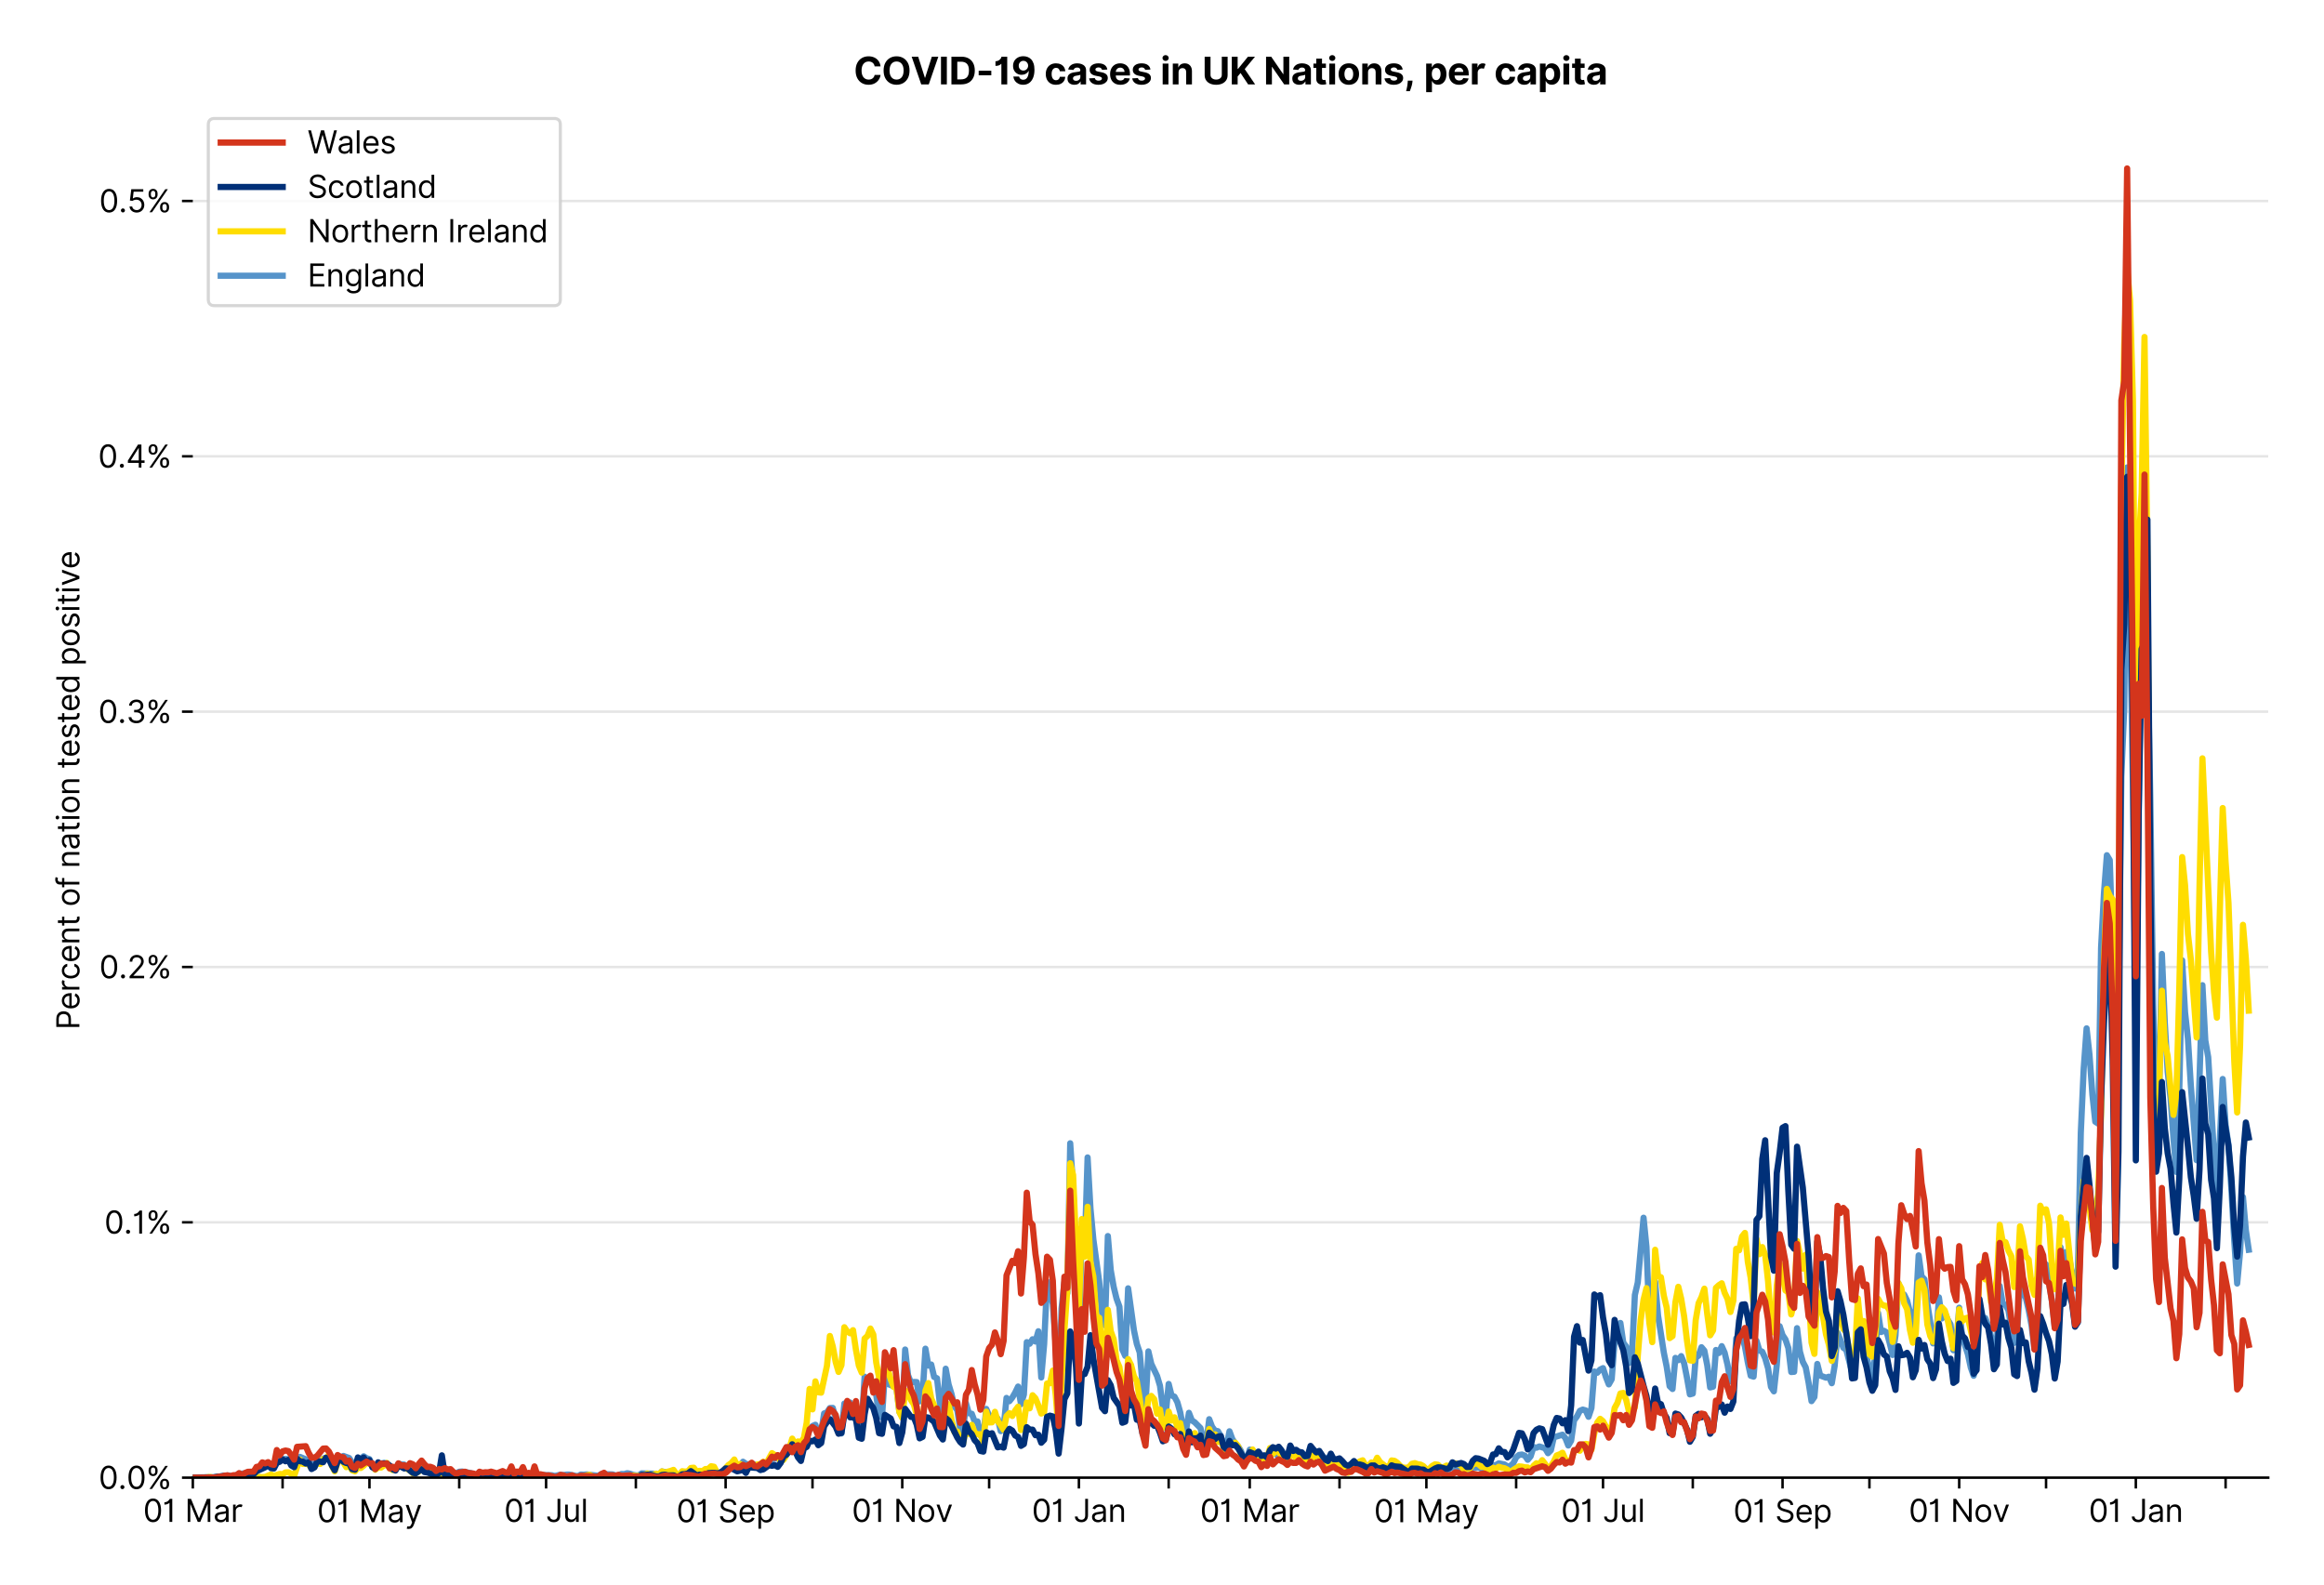 <?xml version="1.0" encoding="utf-8" standalone="no"?>
<!DOCTYPE svg PUBLIC "-//W3C//DTD SVG 1.1//EN"
  "http://www.w3.org/Graphics/SVG/1.1/DTD/svg11.dtd">
<svg xmlns:xlink="http://www.w3.org/1999/xlink" viewBox="0 0 749.811 511.234" xmlns="http://www.w3.org/2000/svg" version="1.1">
 <defs>
  <style type="text/css">*{stroke-linejoin: round; stroke-linecap: butt}</style>
 </defs>
 <g id="figure_1">
  <g id="patch_1">
   <path d="M 0 511.234 
L 749.811 511.234 
L 749.811 0 
L 0 0 
z
" style="fill: #ffffff"/>
  </g>
  <g id="axes_1">
   <g id="patch_2">
    <path d="M 62.211 476.745 
L 731.811 476.745 
L 731.811 33.225 
L 62.211 33.225 
z
" style="fill: #ffffff"/>
   </g>
   <g id="matplotlib.axis_1">
    <g id="xtick_1">
     <g id="line2d_1">
      <defs>
       <path id="m84b07aa4bb" d="M 0 0 
L 0 3.5 
" style="stroke: #000000; stroke-width: 0.8"/>
      </defs>
      <g>
       <use xlink:href="#m84b07aa4bb" x="62.211" y="476.745" style="stroke: #000000; stroke-width: 0.8"/>
      </g>
     </g>
     <g id="text_1">
      <!-- 01 Mar -->
      <g transform="translate(46.174 491.018)scale(0.1 -0.1)">
       <defs>
        <path id="Inter-Regular-30" d="M 2000 -64 
Q 1230 -64 806 561 
Q 382 1186 382 2327 
Q 382 3459 809 4088 
Q 1236 4718 2000 4718 
Q 2764 4718 3191 4088 
Q 3618 3459 3618 2327 
Q 3618 1186 3194 561 
Q 2771 -64 2000 -64 
z
M 2000 436 
Q 2509 436 2791 927 
Q 3073 1418 3073 2327 
Q 3073 3234 2789 3730 
Q 2505 4227 2000 4227 
Q 1496 4227 1211 3730 
Q 927 3234 927 2327 
Q 927 1418 1210 927 
Q 1493 436 2000 436 
z
" transform="scale(0.016)"/>
        <path id="Inter-Regular-31" d="M 1973 4655 
L 1973 0 
L 1409 0 
L 1409 3836 
L 1373 3836 
Q 1341 3773 1209 3692 
Q 1077 3611 868 3551 
Q 659 3491 391 3491 
L 391 3964 
Q 661 3964 859 4061 
Q 1057 4159 1190 4291 
Q 1323 4423 1392 4529 
Q 1461 4636 1473 4655 
L 1973 4655 
z
" transform="scale(0.016)"/>
        <path id="Inter-Regular-20" transform="scale(0.016)"/>
        <path id="Inter-Regular-4d" d="M 564 4655 
L 1236 4655 
L 2818 791 
L 2873 791 
L 4455 4655 
L 5127 4655 
L 5127 0 
L 4600 0 
L 4600 3536 
L 4555 3536 
L 3100 0 
L 2591 0 
L 1136 3536 
L 1091 3536 
L 1091 0 
L 564 0 
L 564 4655 
z
" transform="scale(0.016)"/>
        <path id="Inter-Regular-61" d="M 1518 -82 
Q 1186 -82 916 44 
Q 646 170 486 410 
Q 327 650 327 991 
Q 327 1291 445 1478 
Q 564 1666 761 1773 
Q 959 1880 1199 1933 
Q 1439 1986 1682 2018 
Q 2000 2059 2199 2080 
Q 2398 2102 2490 2154 
Q 2582 2207 2582 2336 
L 2582 2355 
Q 2582 2691 2399 2877 
Q 2216 3064 1846 3064 
Q 1461 3064 1243 2895 
Q 1025 2727 936 2536 
L 427 2718 
Q 564 3036 792 3214 
Q 1021 3393 1292 3464 
Q 1564 3536 1827 3536 
Q 1996 3536 2215 3496 
Q 2434 3457 2640 3334 
Q 2846 3211 2982 2963 
Q 3118 2716 3118 2300 
L 3118 0 
L 2582 0 
L 2582 473 
L 2555 473 
Q 2500 359 2373 229 
Q 2246 100 2034 9 
Q 1823 -82 1518 -82 
z
M 1600 400 
Q 1918 400 2137 525 
Q 2357 650 2469 847 
Q 2582 1045 2582 1264 
L 2582 1755 
Q 2548 1714 2433 1681 
Q 2318 1648 2169 1624 
Q 2021 1600 1881 1583 
Q 1741 1566 1655 1555 
Q 1446 1527 1265 1467 
Q 1084 1407 974 1287 
Q 864 1168 864 964 
Q 864 684 1072 542 
Q 1280 400 1600 400 
z
" transform="scale(0.016)"/>
        <path id="Inter-Regular-72" d="M 491 0 
L 491 3491 
L 1009 3491 
L 1009 2964 
L 1046 2964 
Q 1139 3223 1389 3384 
Q 1639 3545 1955 3545 
Q 2100 3545 2209 3511 
Q 2318 3477 2400 3418 
L 2218 2964 
Q 2161 2993 2085 3010 
Q 2009 3027 1909 3027 
Q 1527 3027 1277 2794 
Q 1027 2561 1027 2209 
L 1027 0 
L 491 0 
z
" transform="scale(0.016)"/>
       </defs>
       <use xlink:href="#Inter-Regular-30"/>
       <use xlink:href="#Inter-Regular-31" x="62.5"/>
       <use xlink:href="#Inter-Regular-20" x="106.676"/>
       <use xlink:href="#Inter-Regular-4d" x="134.801"/>
       <use xlink:href="#Inter-Regular-61" x="225.994"/>
       <use xlink:href="#Inter-Regular-72" x="282.386"/>
      </g>
     </g>
    </g>
    <g id="xtick_2">
     <g id="line2d_2">
      <g>
       <use xlink:href="#m84b07aa4bb" x="91.173" y="476.745" style="stroke: #000000; stroke-width: 0.8"/>
      </g>
     </g>
    </g>
    <g id="xtick_3">
     <g id="line2d_3">
      <g>
       <use xlink:href="#m84b07aa4bb" x="119.201" y="476.745" style="stroke: #000000; stroke-width: 0.8"/>
      </g>
     </g>
     <g id="text_2">
      <!-- 01 May -->
      <g transform="translate(102.298 491.117)scale(0.1 -0.1)">
       <defs>
        <path id="Inter-Regular-79" d="M 818 -1355 
Q 682 -1355 575 -1333 
Q 468 -1311 427 -1291 
L 564 -818 
Q 857 -893 1053 -814 
Q 1250 -736 1391 -345 
L 1509 -18 
L 218 3491 
L 800 3491 
L 1764 709 
L 1800 709 
L 2764 3491 
L 3346 3491 
L 1846 -564 
Q 1550 -1355 818 -1355 
z
" transform="scale(0.016)"/>
       </defs>
       <use xlink:href="#Inter-Regular-30"/>
       <use xlink:href="#Inter-Regular-31" x="62.5"/>
       <use xlink:href="#Inter-Regular-20" x="106.676"/>
       <use xlink:href="#Inter-Regular-4d" x="134.801"/>
       <use xlink:href="#Inter-Regular-61" x="225.994"/>
       <use xlink:href="#Inter-Regular-79" x="282.386"/>
      </g>
     </g>
    </g>
    <g id="xtick_4">
     <g id="line2d_4">
      <g>
       <use xlink:href="#m84b07aa4bb" x="148.163" y="476.745" style="stroke: #000000; stroke-width: 0.8"/>
      </g>
     </g>
    </g>
    <g id="xtick_5">
     <g id="line2d_5">
      <g>
       <use xlink:href="#m84b07aa4bb" x="176.191" y="476.745" style="stroke: #000000; stroke-width: 0.8"/>
      </g>
     </g>
     <g id="text_3">
      <!-- 01 Jul -->
      <g transform="translate(162.647 491.018)scale(0.1 -0.1)">
       <defs>
        <path id="Inter-Regular-4a" d="M 2346 4655 
L 2909 4655 
L 2909 1327 
Q 2909 657 2549 296 
Q 2189 -64 1582 -64 
Q 1200 -64 902 76 
Q 605 216 434 475 
Q 264 734 264 1091 
L 818 1091 
Q 818 795 1034 615 
Q 1250 436 1582 436 
Q 1948 436 2147 664 
Q 2346 893 2346 1327 
L 2346 4655 
z
" transform="scale(0.016)"/>
        <path id="Inter-Regular-75" d="M 2691 1427 
L 2691 3491 
L 3227 3491 
L 3227 0 
L 2691 0 
L 2691 591 
L 2655 591 
Q 2532 325 2273 140 
Q 2014 -45 1618 -45 
Q 1127 -45 809 280 
Q 491 605 491 1273 
L 491 3491 
L 1027 3491 
L 1027 1309 
Q 1027 927 1242 700 
Q 1457 473 1791 473 
Q 1991 473 2199 575 
Q 2407 677 2549 888 
Q 2691 1100 2691 1427 
z
" transform="scale(0.016)"/>
        <path id="Inter-Regular-6c" d="M 1027 4655 
L 1027 0 
L 491 0 
L 491 4655 
L 1027 4655 
z
" transform="scale(0.016)"/>
       </defs>
       <use xlink:href="#Inter-Regular-30"/>
       <use xlink:href="#Inter-Regular-31" x="62.5"/>
       <use xlink:href="#Inter-Regular-20" x="106.676"/>
       <use xlink:href="#Inter-Regular-4a" x="134.801"/>
       <use xlink:href="#Inter-Regular-75" x="189.063"/>
       <use xlink:href="#Inter-Regular-6c" x="247.159"/>
      </g>
     </g>
    </g>
    <g id="xtick_6">
     <g id="line2d_6">
      <g>
       <use xlink:href="#m84b07aa4bb" x="205.153" y="476.745" style="stroke: #000000; stroke-width: 0.8"/>
      </g>
     </g>
    </g>
    <g id="xtick_7">
     <g id="line2d_7">
      <g>
       <use xlink:href="#m84b07aa4bb" x="234.115" y="476.745" style="stroke: #000000; stroke-width: 0.8"/>
      </g>
     </g>
     <g id="text_4">
      <!-- 01 Sep -->
      <g transform="translate(218.227 491.117)scale(0.1 -0.1)">
       <defs>
        <path id="Inter-Regular-53" d="M 3109 3491 
Q 3068 3836 2777 4027 
Q 2486 4218 2064 4218 
Q 1600 4218 1318 3999 
Q 1036 3780 1036 3445 
Q 1036 3195 1189 3042 
Q 1343 2889 1553 2803 
Q 1764 2718 1936 2673 
L 2409 2545 
Q 2591 2498 2815 2414 
Q 3039 2330 3244 2185 
Q 3450 2041 3584 1816 
Q 3718 1591 3718 1264 
Q 3718 886 3521 581 
Q 3325 277 2949 97 
Q 2573 -82 2036 -82 
Q 1286 -82 845 272 
Q 405 627 364 1200 
L 946 1200 
Q 968 936 1124 764 
Q 1280 593 1519 510 
Q 1759 427 2036 427 
Q 2359 427 2616 533 
Q 2873 639 3023 828 
Q 3173 1018 3173 1273 
Q 3173 1505 3043 1650 
Q 2914 1795 2702 1886 
Q 2491 1977 2246 2045 
L 1673 2209 
Q 1127 2366 809 2657 
Q 491 2948 491 3418 
Q 491 3809 703 4101 
Q 916 4393 1276 4555 
Q 1636 4718 2082 4718 
Q 2532 4718 2882 4558 
Q 3232 4398 3437 4120 
Q 3643 3843 3655 3491 
L 3109 3491 
z
" transform="scale(0.016)"/>
        <path id="Inter-Regular-65" d="M 1955 -73 
Q 1450 -73 1085 151 
Q 721 375 524 778 
Q 327 1182 327 1718 
Q 327 2255 524 2665 
Q 721 3075 1074 3305 
Q 1427 3536 1900 3536 
Q 2173 3536 2439 3445 
Q 2705 3355 2923 3151 
Q 3141 2948 3270 2614 
Q 3400 2280 3400 1791 
L 3400 1564 
L 866 1564 
Q 884 1005 1183 707 
Q 1482 409 1955 409 
Q 2271 409 2498 545 
Q 2725 682 2827 955 
L 3346 809 
Q 3223 414 2854 170 
Q 2486 -73 1955 -73 
z
M 866 2027 
L 2855 2027 
Q 2855 2470 2595 2762 
Q 2336 3055 1900 3055 
Q 1593 3055 1368 2911 
Q 1143 2768 1013 2533 
Q 884 2298 866 2027 
z
" transform="scale(0.016)"/>
        <path id="Inter-Regular-70" d="M 491 -1309 
L 491 3491 
L 1009 3491 
L 1009 2936 
L 1073 2936 
Q 1132 3027 1237 3169 
Q 1343 3311 1542 3423 
Q 1741 3536 2082 3536 
Q 2523 3536 2859 3315 
Q 3196 3095 3384 2690 
Q 3573 2286 3573 1736 
Q 3573 1182 3384 776 
Q 3196 370 2861 148 
Q 2527 -73 2091 -73 
Q 1755 -73 1552 39 
Q 1350 152 1241 296 
Q 1132 441 1073 536 
L 1027 536 
L 1027 -1309 
L 491 -1309 
z
M 1018 1745 
Q 1018 1152 1276 780 
Q 1534 409 2018 409 
Q 2355 409 2581 587 
Q 2807 766 2921 1069 
Q 3036 1373 3036 1745 
Q 3036 2114 2923 2410 
Q 2811 2707 2585 2881 
Q 2359 3055 2018 3055 
Q 1527 3055 1272 2693 
Q 1018 2332 1018 1745 
z
" transform="scale(0.016)"/>
       </defs>
       <use xlink:href="#Inter-Regular-30"/>
       <use xlink:href="#Inter-Regular-31" x="62.5"/>
       <use xlink:href="#Inter-Regular-20" x="106.676"/>
       <use xlink:href="#Inter-Regular-53" x="134.801"/>
       <use xlink:href="#Inter-Regular-65" x="198.58"/>
       <use xlink:href="#Inter-Regular-70" x="256.818"/>
      </g>
     </g>
    </g>
    <g id="xtick_8">
     <g id="line2d_8">
      <g>
       <use xlink:href="#m84b07aa4bb" x="262.142" y="476.745" style="stroke: #000000; stroke-width: 0.8"/>
      </g>
     </g>
    </g>
    <g id="xtick_9">
     <g id="line2d_9">
      <g>
       <use xlink:href="#m84b07aa4bb" x="291.105" y="476.745" style="stroke: #000000; stroke-width: 0.8"/>
      </g>
     </g>
     <g id="text_5">
      <!-- 01 Nov -->
      <g transform="translate(274.833 491.018)scale(0.1 -0.1)">
       <defs>
        <path id="Inter-Regular-4e" d="M 4255 4655 
L 4255 0 
L 3709 0 
L 1173 3655 
L 1127 3655 
L 1127 0 
L 564 0 
L 564 4655 
L 1109 4655 
L 3655 991 
L 3700 991 
L 3700 4655 
L 4255 4655 
z
" transform="scale(0.016)"/>
        <path id="Inter-Regular-6f" d="M 1909 -73 
Q 1436 -73 1080 152 
Q 725 377 526 781 
Q 327 1186 327 1727 
Q 327 2273 526 2679 
Q 725 3086 1080 3311 
Q 1436 3536 1909 3536 
Q 2382 3536 2737 3311 
Q 3093 3086 3292 2679 
Q 3491 2273 3491 1727 
Q 3491 1186 3292 781 
Q 3093 377 2737 152 
Q 2382 -73 1909 -73 
z
M 1909 409 
Q 2268 409 2500 593 
Q 2732 777 2843 1077 
Q 2955 1377 2955 1727 
Q 2955 2077 2843 2379 
Q 2732 2682 2500 2868 
Q 2268 3055 1909 3055 
Q 1550 3055 1318 2868 
Q 1086 2682 975 2379 
Q 864 2077 864 1727 
Q 864 1377 975 1077 
Q 1086 777 1318 593 
Q 1550 409 1909 409 
z
" transform="scale(0.016)"/>
        <path id="Inter-Regular-76" d="M 3346 3491 
L 2055 0 
L 1509 0 
L 218 3491 
L 800 3491 
L 1764 709 
L 1800 709 
L 2764 3491 
L 3346 3491 
z
" transform="scale(0.016)"/>
       </defs>
       <use xlink:href="#Inter-Regular-30"/>
       <use xlink:href="#Inter-Regular-31" x="62.5"/>
       <use xlink:href="#Inter-Regular-20" x="106.676"/>
       <use xlink:href="#Inter-Regular-4e" x="134.801"/>
       <use xlink:href="#Inter-Regular-6f" x="210.085"/>
       <use xlink:href="#Inter-Regular-76" x="269.744"/>
      </g>
     </g>
    </g>
    <g id="xtick_10">
     <g id="line2d_10">
      <g>
       <use xlink:href="#m84b07aa4bb" x="319.132" y="476.745" style="stroke: #000000; stroke-width: 0.8"/>
      </g>
     </g>
    </g>
    <g id="xtick_11">
     <g id="line2d_11">
      <g>
       <use xlink:href="#m84b07aa4bb" x="348.094" y="476.745" style="stroke: #000000; stroke-width: 0.8"/>
      </g>
     </g>
     <g id="text_6">
      <!-- 01 Jan -->
      <g transform="translate(332.895 491.018)scale(0.1 -0.1)">
       <defs>
        <path id="Inter-Regular-6e" d="M 1027 2100 
L 1027 0 
L 491 0 
L 491 3491 
L 1009 3491 
L 1009 2945 
L 1055 2945 
Q 1177 3211 1427 3373 
Q 1677 3536 2073 3536 
Q 2602 3536 2928 3211 
Q 3255 2886 3255 2218 
L 3255 0 
L 2718 0 
L 2718 2182 
Q 2718 2593 2504 2824 
Q 2291 3055 1918 3055 
Q 1534 3055 1280 2806 
Q 1027 2557 1027 2100 
z
" transform="scale(0.016)"/>
       </defs>
       <use xlink:href="#Inter-Regular-30"/>
       <use xlink:href="#Inter-Regular-31" x="62.5"/>
       <use xlink:href="#Inter-Regular-20" x="106.676"/>
       <use xlink:href="#Inter-Regular-4a" x="134.801"/>
       <use xlink:href="#Inter-Regular-61" x="189.063"/>
       <use xlink:href="#Inter-Regular-6e" x="245.455"/>
      </g>
     </g>
    </g>
    <g id="xtick_12">
     <g id="line2d_12">
      <g>
       <use xlink:href="#m84b07aa4bb" x="377.056" y="476.745" style="stroke: #000000; stroke-width: 0.8"/>
      </g>
     </g>
    </g>
    <g id="xtick_13">
     <g id="line2d_13">
      <g>
       <use xlink:href="#m84b07aa4bb" x="403.216" y="476.745" style="stroke: #000000; stroke-width: 0.8"/>
      </g>
     </g>
     <g id="text_7">
      <!-- 01 Mar -->
      <g transform="translate(387.179 491.018)scale(0.1 -0.1)">
       <use xlink:href="#Inter-Regular-30"/>
       <use xlink:href="#Inter-Regular-31" x="62.5"/>
       <use xlink:href="#Inter-Regular-20" x="106.676"/>
       <use xlink:href="#Inter-Regular-4d" x="134.801"/>
       <use xlink:href="#Inter-Regular-61" x="225.994"/>
       <use xlink:href="#Inter-Regular-72" x="282.386"/>
      </g>
     </g>
    </g>
    <g id="xtick_14">
     <g id="line2d_14">
      <g>
       <use xlink:href="#m84b07aa4bb" x="432.178" y="476.745" style="stroke: #000000; stroke-width: 0.8"/>
      </g>
     </g>
    </g>
    <g id="xtick_15">
     <g id="line2d_15">
      <g>
       <use xlink:href="#m84b07aa4bb" x="460.206" y="476.745" style="stroke: #000000; stroke-width: 0.8"/>
      </g>
     </g>
     <g id="text_8">
      <!-- 01 May -->
      <g transform="translate(443.302 491.117)scale(0.1 -0.1)">
       <use xlink:href="#Inter-Regular-30"/>
       <use xlink:href="#Inter-Regular-31" x="62.5"/>
       <use xlink:href="#Inter-Regular-20" x="106.676"/>
       <use xlink:href="#Inter-Regular-4d" x="134.801"/>
       <use xlink:href="#Inter-Regular-61" x="225.994"/>
       <use xlink:href="#Inter-Regular-79" x="282.386"/>
      </g>
     </g>
    </g>
    <g id="xtick_16">
     <g id="line2d_16">
      <g>
       <use xlink:href="#m84b07aa4bb" x="489.168" y="476.745" style="stroke: #000000; stroke-width: 0.8"/>
      </g>
     </g>
    </g>
    <g id="xtick_17">
     <g id="line2d_17">
      <g>
       <use xlink:href="#m84b07aa4bb" x="517.195" y="476.745" style="stroke: #000000; stroke-width: 0.8"/>
      </g>
     </g>
     <g id="text_9">
      <!-- 01 Jul -->
      <g transform="translate(503.652 491.018)scale(0.1 -0.1)">
       <use xlink:href="#Inter-Regular-30"/>
       <use xlink:href="#Inter-Regular-31" x="62.5"/>
       <use xlink:href="#Inter-Regular-20" x="106.676"/>
       <use xlink:href="#Inter-Regular-4a" x="134.801"/>
       <use xlink:href="#Inter-Regular-75" x="189.063"/>
       <use xlink:href="#Inter-Regular-6c" x="247.159"/>
      </g>
     </g>
    </g>
    <g id="xtick_18">
     <g id="line2d_18">
      <g>
       <use xlink:href="#m84b07aa4bb" x="546.157" y="476.745" style="stroke: #000000; stroke-width: 0.8"/>
      </g>
     </g>
    </g>
    <g id="xtick_19">
     <g id="line2d_19">
      <g>
       <use xlink:href="#m84b07aa4bb" x="575.119" y="476.745" style="stroke: #000000; stroke-width: 0.8"/>
      </g>
     </g>
     <g id="text_10">
      <!-- 01 Sep -->
      <g transform="translate(559.232 491.117)scale(0.1 -0.1)">
       <use xlink:href="#Inter-Regular-30"/>
       <use xlink:href="#Inter-Regular-31" x="62.5"/>
       <use xlink:href="#Inter-Regular-20" x="106.676"/>
       <use xlink:href="#Inter-Regular-53" x="134.801"/>
       <use xlink:href="#Inter-Regular-65" x="198.58"/>
       <use xlink:href="#Inter-Regular-70" x="256.818"/>
      </g>
     </g>
    </g>
    <g id="xtick_20">
     <g id="line2d_20">
      <g>
       <use xlink:href="#m84b07aa4bb" x="603.147" y="476.745" style="stroke: #000000; stroke-width: 0.8"/>
      </g>
     </g>
    </g>
    <g id="xtick_21">
     <g id="line2d_21">
      <g>
       <use xlink:href="#m84b07aa4bb" x="632.109" y="476.745" style="stroke: #000000; stroke-width: 0.8"/>
      </g>
     </g>
     <g id="text_11">
      <!-- 01 Nov -->
      <g transform="translate(615.838 491.018)scale(0.1 -0.1)">
       <use xlink:href="#Inter-Regular-30"/>
       <use xlink:href="#Inter-Regular-31" x="62.5"/>
       <use xlink:href="#Inter-Regular-20" x="106.676"/>
       <use xlink:href="#Inter-Regular-4e" x="134.801"/>
       <use xlink:href="#Inter-Regular-6f" x="210.085"/>
       <use xlink:href="#Inter-Regular-76" x="269.744"/>
      </g>
     </g>
    </g>
    <g id="xtick_22">
     <g id="line2d_22">
      <g>
       <use xlink:href="#m84b07aa4bb" x="660.137" y="476.745" style="stroke: #000000; stroke-width: 0.8"/>
      </g>
     </g>
    </g>
    <g id="xtick_23">
     <g id="line2d_23">
      <g>
       <use xlink:href="#m84b07aa4bb" x="689.099" y="476.745" style="stroke: #000000; stroke-width: 0.8"/>
      </g>
     </g>
     <g id="text_12">
      <!-- 01 Jan -->
      <g transform="translate(673.9 491.018)scale(0.1 -0.1)">
       <use xlink:href="#Inter-Regular-30"/>
       <use xlink:href="#Inter-Regular-31" x="62.5"/>
       <use xlink:href="#Inter-Regular-20" x="106.676"/>
       <use xlink:href="#Inter-Regular-4a" x="134.801"/>
       <use xlink:href="#Inter-Regular-61" x="189.063"/>
       <use xlink:href="#Inter-Regular-6e" x="245.455"/>
      </g>
     </g>
    </g>
    <g id="xtick_24">
     <g id="line2d_24">
      <g>
       <use xlink:href="#m84b07aa4bb" x="718.061" y="476.745" style="stroke: #000000; stroke-width: 0.8"/>
      </g>
     </g>
    </g>
   </g>
   <g id="matplotlib.axis_2">
    <g id="ytick_1">
     <g id="line2d_25">
      <path d="M 62.211 476.745 
L 731.811 476.745 
" clip-path="url(#p664413c446)" style="fill: none; stroke: #e5e5e5; stroke-width: 0.8; stroke-linecap: square"/>
     </g>
     <g id="line2d_26">
      <defs>
       <path id="m78a31a220a" d="M 0 0 
L -3.5 0 
" style="stroke: #000000; stroke-width: 0.8"/>
      </defs>
      <g>
       <use xlink:href="#m78a31a220a" x="62.211" y="476.745" style="stroke: #000000; stroke-width: 0.8"/>
      </g>
     </g>
     <g id="text_13">
      <!-- 0.0% -->
      <g transform="translate(31.83 480.382)scale(0.1 -0.1)">
       <defs>
        <path id="Inter-Regular-2e" d="M 882 -36 
Q 714 -36 593 84 
Q 473 205 473 373 
Q 473 541 593 661 
Q 714 782 882 782 
Q 1050 782 1170 661 
Q 1291 541 1291 373 
Q 1291 205 1170 84 
Q 1050 -36 882 -36 
z
" transform="scale(0.016)"/>
        <path id="Inter-Regular-25" d="M 2855 873 
L 2855 1118 
Q 2855 1373 2960 1585 
Q 3066 1798 3269 1926 
Q 3473 2055 3764 2055 
Q 4059 2055 4259 1926 
Q 4459 1798 4561 1585 
Q 4664 1373 4664 1118 
L 4664 873 
Q 4664 618 4560 405 
Q 4457 193 4256 64 
Q 4055 -64 3764 -64 
Q 3468 -64 3266 64 
Q 3064 193 2959 405 
Q 2855 618 2855 873 
z
M 536 3536 
L 536 3782 
Q 536 4036 642 4248 
Q 748 4461 951 4589 
Q 1155 4718 1446 4718 
Q 1741 4718 1941 4589 
Q 2141 4461 2243 4248 
Q 2346 4036 2346 3782 
L 2346 3536 
Q 2346 3282 2242 3069 
Q 2139 2857 1937 2728 
Q 1736 2600 1446 2600 
Q 1150 2600 948 2728 
Q 746 2857 641 3069 
Q 536 3282 536 3536 
z
M 709 0 
L 3909 4655 
L 4427 4655 
L 1227 0 
L 709 0 
z
M 3318 1118 
L 3318 873 
Q 3318 661 3418 494 
Q 3518 327 3764 327 
Q 4002 327 4101 494 
Q 4200 661 4200 873 
L 4200 1118 
Q 4200 1330 4104 1497 
Q 4009 1664 3764 1664 
Q 3525 1664 3421 1497 
Q 3318 1330 3318 1118 
z
M 1000 3782 
L 1000 3536 
Q 1000 3325 1100 3158 
Q 1200 2991 1446 2991 
Q 1684 2991 1783 3158 
Q 1882 3325 1882 3536 
L 1882 3782 
Q 1882 3993 1786 4160 
Q 1691 4327 1446 4327 
Q 1207 4327 1103 4160 
Q 1000 3993 1000 3782 
z
" transform="scale(0.016)"/>
       </defs>
       <use xlink:href="#Inter-Regular-30"/>
       <use xlink:href="#Inter-Regular-2e" x="62.5"/>
       <use xlink:href="#Inter-Regular-30" x="90.057"/>
       <use xlink:href="#Inter-Regular-25" x="152.557"/>
      </g>
     </g>
    </g>
    <g id="ytick_2">
     <g id="line2d_27">
      <path d="M 62.211 394.365 
L 731.811 394.365 
" clip-path="url(#p664413c446)" style="fill: none; stroke: #e5e5e5; stroke-width: 0.8; stroke-linecap: square"/>
     </g>
     <g id="line2d_28">
      <g>
       <use xlink:href="#m78a31a220a" x="62.211" y="394.365" style="stroke: #000000; stroke-width: 0.8"/>
      </g>
     </g>
     <g id="text_14">
      <!-- 0.1% -->
      <g transform="translate(33.663 398.002)scale(0.1 -0.1)">
       <use xlink:href="#Inter-Regular-30"/>
       <use xlink:href="#Inter-Regular-2e" x="62.5"/>
       <use xlink:href="#Inter-Regular-31" x="90.057"/>
       <use xlink:href="#Inter-Regular-25" x="134.233"/>
      </g>
     </g>
    </g>
    <g id="ytick_3">
     <g id="line2d_29">
      <path d="M 62.211 311.986 
L 731.811 311.986 
" clip-path="url(#p664413c446)" style="fill: none; stroke: #e5e5e5; stroke-width: 0.8; stroke-linecap: square"/>
     </g>
     <g id="line2d_30">
      <g>
       <use xlink:href="#m78a31a220a" x="62.211" y="311.986" style="stroke: #000000; stroke-width: 0.8"/>
      </g>
     </g>
     <g id="text_15">
      <!-- 0.2% -->
      <g transform="translate(32.028 315.623)scale(0.1 -0.1)">
       <defs>
        <path id="Inter-Regular-32" d="M 482 0 
L 482 409 
L 2018 2091 
Q 2289 2386 2464 2605 
Q 2639 2825 2724 3019 
Q 2809 3214 2809 3427 
Q 2809 3795 2553 4011 
Q 2298 4227 1918 4227 
Q 1514 4227 1275 3985 
Q 1036 3743 1036 3345 
L 500 3345 
Q 500 3755 688 4064 
Q 877 4373 1203 4545 
Q 1530 4718 1936 4718 
Q 2346 4718 2661 4545 
Q 2977 4373 3156 4079 
Q 3336 3786 3336 3427 
Q 3336 3170 3244 2926 
Q 3152 2682 2926 2383 
Q 2700 2084 2300 1655 
L 1255 536 
L 1255 500 
L 3418 500 
L 3418 0 
L 482 0 
z
" transform="scale(0.016)"/>
       </defs>
       <use xlink:href="#Inter-Regular-30"/>
       <use xlink:href="#Inter-Regular-2e" x="62.5"/>
       <use xlink:href="#Inter-Regular-32" x="90.057"/>
       <use xlink:href="#Inter-Regular-25" x="150.568"/>
      </g>
     </g>
    </g>
    <g id="ytick_4">
     <g id="line2d_31">
      <path d="M 62.211 229.606 
L 731.811 229.606 
" clip-path="url(#p664413c446)" style="fill: none; stroke: #e5e5e5; stroke-width: 0.8; stroke-linecap: square"/>
     </g>
     <g id="line2d_32">
      <g>
       <use xlink:href="#m78a31a220a" x="62.211" y="229.606" style="stroke: #000000; stroke-width: 0.8"/>
      </g>
     </g>
     <g id="text_16">
      <!-- 0.3% -->
      <g transform="translate(31.716 233.243)scale(0.1 -0.1)">
       <defs>
        <path id="Inter-Regular-33" d="M 2055 -64 
Q 1605 -64 1253 90 
Q 902 245 696 521 
Q 491 798 473 1164 
L 1046 1164 
Q 1071 827 1356 631 
Q 1641 436 2046 436 
Q 2493 436 2783 664 
Q 3073 893 3073 1264 
Q 3073 1650 2787 1893 
Q 2502 2136 1973 2136 
L 1600 2136 
L 1600 2636 
L 1973 2636 
Q 2386 2636 2647 2856 
Q 2909 3077 2909 3445 
Q 2909 3798 2679 4012 
Q 2450 4227 2064 4227 
Q 1823 4227 1610 4139 
Q 1398 4052 1264 3887 
Q 1130 3723 1118 3491 
L 573 3491 
Q 586 3857 793 4133 
Q 1000 4409 1335 4563 
Q 1671 4718 2073 4718 
Q 2505 4718 2814 4544 
Q 3123 4370 3289 4086 
Q 3455 3802 3455 3473 
Q 3455 3080 3249 2802 
Q 3043 2525 2691 2418 
L 2691 2382 
Q 3132 2309 3379 2008 
Q 3627 1707 3627 1264 
Q 3627 884 3421 583 
Q 3216 282 2861 109 
Q 2507 -64 2055 -64 
z
" transform="scale(0.016)"/>
       </defs>
       <use xlink:href="#Inter-Regular-30"/>
       <use xlink:href="#Inter-Regular-2e" x="62.5"/>
       <use xlink:href="#Inter-Regular-33" x="90.057"/>
       <use xlink:href="#Inter-Regular-25" x="153.693"/>
      </g>
     </g>
    </g>
    <g id="ytick_5">
     <g id="line2d_33">
      <path d="M 62.211 147.227 
L 731.811 147.227 
" clip-path="url(#p664413c446)" style="fill: none; stroke: #e5e5e5; stroke-width: 0.8; stroke-linecap: square"/>
     </g>
     <g id="line2d_34">
      <g>
       <use xlink:href="#m78a31a220a" x="62.211" y="147.227" style="stroke: #000000; stroke-width: 0.8"/>
      </g>
     </g>
     <g id="text_17">
      <!-- 0.4% -->
      <g transform="translate(31.659 150.863)scale(0.1 -0.1)">
       <defs>
        <path id="Inter-Regular-34" d="M 373 955 
L 373 1418 
L 2418 4655 
L 3100 4655 
L 3100 1455 
L 3736 1455 
L 3736 955 
L 3100 955 
L 3100 0 
L 2564 0 
L 2564 955 
L 373 955 
z
M 2564 1455 
L 2564 3936 
L 2527 3936 
L 982 1491 
L 982 1455 
L 2564 1455 
z
" transform="scale(0.016)"/>
       </defs>
       <use xlink:href="#Inter-Regular-30"/>
       <use xlink:href="#Inter-Regular-2e" x="62.5"/>
       <use xlink:href="#Inter-Regular-34" x="90.057"/>
       <use xlink:href="#Inter-Regular-25" x="154.261"/>
      </g>
     </g>
    </g>
    <g id="ytick_6">
     <g id="line2d_35">
      <path d="M 62.211 64.847 
L 731.811 64.847 
" clip-path="url(#p664413c446)" style="fill: none; stroke: #e5e5e5; stroke-width: 0.8; stroke-linecap: square"/>
     </g>
     <g id="line2d_36">
      <g>
       <use xlink:href="#m78a31a220a" x="62.211" y="64.847" style="stroke: #000000; stroke-width: 0.8"/>
      </g>
     </g>
     <g id="text_18">
      <!-- 0.5% -->
      <g transform="translate(32 68.484)scale(0.1 -0.1)">
       <defs>
        <path id="Inter-Regular-35" d="M 1936 -64 
Q 1536 -64 1216 95 
Q 896 255 702 532 
Q 509 809 491 1164 
L 1036 1164 
Q 1068 848 1324 642 
Q 1580 436 1936 436 
Q 2223 436 2447 570 
Q 2671 705 2799 940 
Q 2927 1175 2927 1473 
Q 2927 1777 2794 2017 
Q 2661 2257 2429 2395 
Q 2198 2534 1900 2536 
Q 1686 2539 1461 2472 
Q 1236 2405 1091 2300 
L 564 2364 
L 846 4655 
L 3264 4655 
L 3264 4155 
L 1318 4155 
L 1155 2782 
L 1182 2782 
Q 1325 2895 1541 2970 
Q 1757 3045 1991 3045 
Q 2418 3045 2753 2842 
Q 3089 2639 3281 2286 
Q 3473 1934 3473 1482 
Q 3473 1036 3274 687 
Q 3075 339 2727 137 
Q 2380 -64 1936 -64 
z
" transform="scale(0.016)"/>
       </defs>
       <use xlink:href="#Inter-Regular-30"/>
       <use xlink:href="#Inter-Regular-2e" x="62.5"/>
       <use xlink:href="#Inter-Regular-35" x="90.057"/>
       <use xlink:href="#Inter-Regular-25" x="150.852"/>
      </g>
     </g>
    </g>
    <g id="text_19">
     <!-- Percent of nation tested positive -->
     <g transform="translate(25.614 332.215)rotate(-90)scale(0.1 -0.1)">
      <defs>
       <path id="Inter-Regular-50" d="M 564 0 
L 564 4655 
L 2136 4655 
Q 2684 4655 3033 4458 
Q 3382 4261 3550 3927 
Q 3718 3593 3718 3182 
Q 3718 2770 3551 2434 
Q 3384 2098 3036 1899 
Q 2689 1700 2146 1700 
L 1127 1700 
L 1127 0 
L 564 0 
z
M 1127 2200 
L 2127 2200 
Q 2689 2200 2926 2482 
Q 3164 2764 3164 3182 
Q 3164 3602 2925 3878 
Q 2686 4155 2118 4155 
L 1127 4155 
L 1127 2200 
z
" transform="scale(0.016)"/>
       <path id="Inter-Regular-63" d="M 1909 -73 
Q 1418 -73 1063 159 
Q 709 391 518 798 
Q 327 1205 327 1727 
Q 327 2259 524 2667 
Q 721 3075 1074 3305 
Q 1427 3536 1900 3536 
Q 2268 3536 2563 3400 
Q 2859 3264 3047 3018 
Q 3236 2773 3282 2445 
L 2746 2445 
Q 2684 2684 2474 2869 
Q 2264 3055 1909 3055 
Q 1439 3055 1151 2697 
Q 864 2339 864 1745 
Q 864 1139 1148 774 
Q 1432 409 1909 409 
Q 2223 409 2447 570 
Q 2671 732 2746 1018 
L 3282 1018 
Q 3236 709 3058 462 
Q 2880 216 2588 71 
Q 2296 -73 1909 -73 
z
" transform="scale(0.016)"/>
       <path id="Inter-Regular-74" d="M 2009 3491 
L 2009 3036 
L 1264 3036 
L 1264 1000 
Q 1264 773 1331 660 
Q 1398 548 1503 510 
Q 1609 473 1727 473 
Q 1816 473 1873 483 
Q 1930 493 1964 500 
L 2073 18 
Q 2018 -2 1920 -23 
Q 1823 -45 1673 -45 
Q 1446 -45 1228 52 
Q 1011 150 869 350 
Q 727 550 727 855 
L 727 3036 
L 200 3036 
L 200 3491 
L 727 3491 
L 727 4327 
L 1264 4327 
L 1264 3491 
L 2009 3491 
z
" transform="scale(0.016)"/>
       <path id="Inter-Regular-66" d="M 2046 3491 
L 2046 3036 
L 1264 3036 
L 1264 0 
L 727 0 
L 727 3036 
L 164 3036 
L 164 3491 
L 727 3491 
L 727 3973 
Q 727 4273 868 4473 
Q 1009 4673 1234 4773 
Q 1459 4873 1709 4873 
Q 1907 4873 2032 4841 
Q 2157 4809 2218 4782 
L 2064 4318 
Q 2023 4332 1951 4352 
Q 1880 4373 1764 4373 
Q 1498 4373 1381 4239 
Q 1264 4105 1264 3845 
L 1264 3491 
L 2046 3491 
z
" transform="scale(0.016)"/>
       <path id="Inter-Regular-69" d="M 491 0 
L 491 3491 
L 1027 3491 
L 1027 0 
L 491 0 
z
M 764 4073 
Q 607 4073 494 4179 
Q 382 4286 382 4436 
Q 382 4586 494 4693 
Q 607 4800 764 4800 
Q 921 4800 1033 4693 
Q 1146 4586 1146 4436 
Q 1146 4286 1033 4179 
Q 921 4073 764 4073 
z
" transform="scale(0.016)"/>
       <path id="Inter-Regular-73" d="M 2964 2709 
L 2482 2573 
Q 2411 2755 2245 2914 
Q 2080 3073 1727 3073 
Q 1407 3073 1194 2926 
Q 982 2780 982 2555 
Q 982 2355 1127 2239 
Q 1273 2123 1582 2045 
L 2100 1918 
Q 3027 1691 3027 973 
Q 3027 673 2855 436 
Q 2684 200 2377 63 
Q 2071 -73 1664 -73 
Q 1130 -73 780 159 
Q 430 391 336 836 
L 846 964 
Q 989 400 1655 400 
Q 2030 400 2251 560 
Q 2473 720 2473 945 
Q 2473 1316 1955 1436 
L 1373 1573 
Q 893 1686 669 1926 
Q 446 2166 446 2527 
Q 446 2823 613 3050 
Q 780 3277 1069 3406 
Q 1359 3536 1727 3536 
Q 2246 3536 2542 3309 
Q 2839 3082 2964 2709 
z
" transform="scale(0.016)"/>
       <path id="Inter-Regular-64" d="M 1809 -73 
Q 1373 -73 1039 148 
Q 705 370 516 776 
Q 327 1182 327 1736 
Q 327 2286 516 2690 
Q 705 3095 1041 3315 
Q 1377 3536 1818 3536 
Q 2159 3536 2358 3423 
Q 2557 3311 2662 3169 
Q 2768 3027 2827 2936 
L 2873 2936 
L 2873 4655 
L 3409 4655 
L 3409 0 
L 2891 0 
L 2891 536 
L 2827 536 
Q 2768 441 2659 296 
Q 2550 152 2348 39 
Q 2146 -73 1809 -73 
z
M 1882 409 
Q 2366 409 2624 780 
Q 2882 1152 2882 1745 
Q 2882 2332 2627 2693 
Q 2373 3055 1882 3055 
Q 1541 3055 1315 2881 
Q 1089 2707 976 2410 
Q 864 2114 864 1745 
Q 864 1373 978 1069 
Q 1093 766 1319 587 
Q 1546 409 1882 409 
z
" transform="scale(0.016)"/>
      </defs>
      <use xlink:href="#Inter-Regular-50"/>
      <use xlink:href="#Inter-Regular-65" x="63.494"/>
      <use xlink:href="#Inter-Regular-72" x="121.733"/>
      <use xlink:href="#Inter-Regular-63" x="160.085"/>
      <use xlink:href="#Inter-Regular-65" x="215.909"/>
      <use xlink:href="#Inter-Regular-6e" x="274.148"/>
      <use xlink:href="#Inter-Regular-74" x="332.671"/>
      <use xlink:href="#Inter-Regular-20" x="369.034"/>
      <use xlink:href="#Inter-Regular-6f" x="397.159"/>
      <use xlink:href="#Inter-Regular-66" x="456.818"/>
      <use xlink:href="#Inter-Regular-20" x="492.898"/>
      <use xlink:href="#Inter-Regular-6e" x="521.023"/>
      <use xlink:href="#Inter-Regular-61" x="579.546"/>
      <use xlink:href="#Inter-Regular-74" x="635.938"/>
      <use xlink:href="#Inter-Regular-69" x="672.301"/>
      <use xlink:href="#Inter-Regular-6f" x="696.023"/>
      <use xlink:href="#Inter-Regular-6e" x="755.682"/>
      <use xlink:href="#Inter-Regular-20" x="814.205"/>
      <use xlink:href="#Inter-Regular-74" x="842.33"/>
      <use xlink:href="#Inter-Regular-65" x="878.693"/>
      <use xlink:href="#Inter-Regular-73" x="936.932"/>
      <use xlink:href="#Inter-Regular-74" x="989.205"/>
      <use xlink:href="#Inter-Regular-65" x="1025.568"/>
      <use xlink:href="#Inter-Regular-64" x="1083.807"/>
      <use xlink:href="#Inter-Regular-20" x="1145.881"/>
      <use xlink:href="#Inter-Regular-70" x="1174.006"/>
      <use xlink:href="#Inter-Regular-6f" x="1234.943"/>
      <use xlink:href="#Inter-Regular-73" x="1294.602"/>
      <use xlink:href="#Inter-Regular-69" x="1346.875"/>
      <use xlink:href="#Inter-Regular-74" x="1370.597"/>
      <use xlink:href="#Inter-Regular-69" x="1406.96"/>
      <use xlink:href="#Inter-Regular-76" x="1430.682"/>
      <use xlink:href="#Inter-Regular-65" x="1486.364"/>
     </g>
    </g>
   </g>
   <g id="line2d_37">
    <path d="M 33.249 476.744 
L 63.145 476.687 
L 69.685 476.56 
L 72.488 476.132 
L 75.291 476.165 
L 78.093 475.416 
L 79.028 475.384 
L 79.962 475.15 
L 80.896 475.231 
L 81.83 474.974 
L 82.765 473.808 
L 83.699 473.77 
L 84.633 473.418 
L 85.567 472.909 
L 86.502 472.847 
L 87.436 473.278 
L 88.37 473.177 
L 89.304 471.626 
L 91.173 470.699 
L 93.042 470.771 
L 93.976 471.785 
L 94.91 472.236 
L 95.844 470.327 
L 96.779 470.035 
L 98.647 470.807 
L 100.516 472.249 
L 101.45 472.436 
L 102.384 471.7 
L 103.318 471.544 
L 104.253 470.57 
L 105.187 470.391 
L 106.121 470.788 
L 107.055 470.715 
L 107.99 471.655 
L 108.924 471.358 
L 109.858 470.924 
L 110.792 469.732 
L 112.661 470.405 
L 113.595 471.82 
L 114.529 472.175 
L 115.464 470.836 
L 116.398 470.75 
L 117.332 469.844 
L 118.267 470.462 
L 119.201 470.759 
L 120.135 472.721 
L 121.069 472.888 
L 122.004 472.592 
L 122.938 472.162 
L 123.872 471.99 
L 124.806 472.075 
L 125.741 472.924 
L 126.675 474.127 
L 127.609 473.813 
L 128.543 472.245 
L 129.478 472.462 
L 130.412 472.522 
L 131.346 473.508 
L 132.28 473.622 
L 133.215 474.152 
L 134.149 474.426 
L 135.083 473.507 
L 136.017 472.955 
L 136.952 473.309 
L 137.886 473.428 
L 139.754 474.841 
L 140.689 474.99 
L 141.623 474.722 
L 142.557 474.617 
L 143.492 474.391 
L 144.426 474.451 
L 145.36 474.743 
L 146.294 475.274 
L 147.229 475.312 
L 148.163 474.825 
L 149.097 474.757 
L 151.9 475.259 
L 152.834 475.692 
L 153.768 475.772 
L 154.703 475.303 
L 156.571 475.163 
L 157.505 475.414 
L 158.44 475.379 
L 159.374 475.601 
L 160.308 475.65 
L 161.242 475.37 
L 162.177 475.294 
L 163.111 475.414 
L 164.045 475.379 
L 166.848 475.944 
L 167.782 475.549 
L 168.717 475.686 
L 169.651 475.679 
L 170.585 475.807 
L 171.519 475.813 
L 173.388 476.143 
L 174.322 475.775 
L 175.256 475.903 
L 177.125 475.928 
L 178.059 475.964 
L 178.993 476.184 
L 180.862 475.778 
L 181.796 475.923 
L 182.73 475.751 
L 183.665 475.743 
L 185.533 476.114 
L 186.467 476.234 
L 187.402 475.734 
L 188.336 475.782 
L 189.27 475.687 
L 193.007 476.135 
L 193.942 475.625 
L 194.876 475.73 
L 195.81 475.632 
L 197.679 475.696 
L 198.613 476.018 
L 199.547 475.99 
L 200.481 475.545 
L 201.416 475.585 
L 202.35 475.297 
L 203.284 475.465 
L 204.218 475.807 
L 205.153 476.005 
L 206.087 475.99 
L 207.021 475.342 
L 210.758 475.446 
L 211.692 475.801 
L 212.627 475.916 
L 213.561 474.742 
L 216.364 475.236 
L 217.298 475.202 
L 218.232 475.789 
L 219.167 475.967 
L 220.101 475.057 
L 221.035 475.354 
L 222.904 474.918 
L 224.772 475.679 
L 225.706 475.719 
L 226.641 475.06 
L 227.575 475.164 
L 228.509 475.025 
L 229.443 474.77 
L 230.378 474.713 
L 231.312 475.214 
L 232.246 475.307 
L 233.18 474.882 
L 235.049 472.818 
L 235.983 472.788 
L 236.917 472.904 
L 237.852 473.54 
L 238.786 473.716 
L 239.72 471.603 
L 240.655 472.271 
L 241.589 472.531 
L 242.523 472.166 
L 243.457 472.531 
L 244.392 473.505 
L 245.326 474.236 
L 246.26 472.461 
L 247.194 472.292 
L 248.129 471.241 
L 249.063 470.949 
L 249.997 470.496 
L 250.931 470.605 
L 251.866 469.968 
L 252.8 469.859 
L 253.734 468.879 
L 254.668 468.102 
L 255.603 467.479 
L 256.537 467.852 
L 257.471 468.437 
L 258.405 467.882 
L 259.34 464.157 
L 260.274 463.877 
L 261.208 461.212 
L 262.142 460.072 
L 263.077 459.673 
L 264.011 462.44 
L 264.945 462.227 
L 265.88 456.031 
L 266.814 455.683 
L 267.748 454.283 
L 268.682 454.234 
L 269.617 457.576 
L 270.551 461.732 
L 271.485 462.489 
L 272.419 452.828 
L 273.354 453.932 
L 274.288 452.499 
L 275.222 454.275 
L 276.156 455.243 
L 277.091 458.546 
L 278.025 459.27 
L 278.959 444.16 
L 279.893 445.238 
L 280.828 445.049 
L 281.762 447.81 
L 282.696 450.002 
L 283.63 456.771 
L 284.565 457.292 
L 285.499 443.192 
L 286.433 446.497 
L 288.302 447.233 
L 289.236 447.756 
L 290.17 455.516 
L 291.105 456.911 
L 292.039 435.394 
L 292.973 443.697 
L 293.907 446.082 
L 294.842 445.865 
L 295.776 445.901 
L 296.71 452.136 
L 297.644 450.114 
L 298.579 435.128 
L 299.513 440.567 
L 300.447 440.234 
L 301.381 444.242 
L 302.316 444.685 
L 303.25 453.01 
L 304.184 455.736 
L 305.118 441.591 
L 306.053 446.625 
L 306.987 449.722 
L 307.921 453.738 
L 308.855 454.94 
L 309.79 460.995 
L 310.724 461.856 
L 311.658 452.755 
L 312.592 455.964 
L 313.527 456.126 
L 314.461 458.604 
L 315.395 458.595 
L 316.33 463.111 
L 317.264 463.534 
L 318.198 454.554 
L 319.132 456.736 
L 320.067 456.841 
L 321.001 458.158 
L 321.935 457.714 
L 322.869 461.72 
L 323.804 460.655 
L 324.738 451.016 
L 325.672 452.068 
L 326.606 450.898 
L 327.541 449.281 
L 328.475 447.345 
L 329.409 453.035 
L 330.343 449.926 
L 331.278 433.015 
L 332.212 433.541 
L 333.146 432.088 
L 334.08 432.814 
L 335.015 429.507 
L 335.949 444.414 
L 336.883 433.685 
L 337.818 413.458 
L 338.752 415.933 
L 339.686 420.829 
L 340.62 434.08 
L 341.555 457.915 
L 342.489 422.176 
L 343.423 413.736 
L 344.357 417.247 
L 345.292 368.859 
L 346.226 383.162 
L 347.16 407.079 
L 348.094 434.671 
L 349.029 396.002 
L 349.963 402.943 
L 350.897 373.428 
L 351.831 389.934 
L 352.766 399.901 
L 354.634 413.388 
L 355.568 423.699 
L 356.503 427.59 
L 357.437 398.787 
L 358.371 409.784 
L 359.305 415.133 
L 360.24 418.982 
L 361.174 421.566 
L 362.108 435.363 
L 363.043 437.455 
L 363.977 415.656 
L 365.845 429.146 
L 366.78 433.586 
L 367.714 436.345 
L 368.648 446.994 
L 369.582 453.619 
L 370.517 436 
L 371.451 440.026 
L 373.319 443.946 
L 374.254 447.084 
L 375.188 454.146 
L 376.122 456.152 
L 377.056 446.501 
L 377.991 450.236 
L 378.925 450.602 
L 379.859 452.398 
L 380.793 455.685 
L 381.728 460.786 
L 382.662 461.51 
L 383.596 455.82 
L 384.53 458.253 
L 385.465 458.872 
L 387.333 460.747 
L 388.268 465.06 
L 389.202 465.413 
L 390.136 457.879 
L 391.07 460.339 
L 392.005 461.563 
L 392.939 461.739 
L 393.873 463.274 
L 394.807 466.32 
L 395.742 466.503 
L 396.676 461.775 
L 397.61 464.312 
L 398.544 465.645 
L 399.479 466.648 
L 400.413 468.173 
L 401.347 470.547 
L 402.281 470.755 
L 403.216 467.694 
L 404.15 468.076 
L 405.084 469.017 
L 406.953 469.859 
L 407.887 471.161 
L 408.821 471.393 
L 409.755 468.271 
L 412.558 469.681 
L 413.493 469.802 
L 414.427 471.515 
L 415.361 471.345 
L 416.295 468.532 
L 417.23 469.576 
L 418.164 469.394 
L 420.032 470.437 
L 420.967 471.633 
L 421.901 469.933 
L 422.835 468.883 
L 423.769 470.098 
L 424.704 468.997 
L 425.638 469.936 
L 426.572 471.209 
L 427.506 472.181 
L 428.441 470.226 
L 429.375 471.76 
L 430.309 472.181 
L 431.243 471.881 
L 432.178 472.274 
L 433.112 473.47 
L 434.981 473.773 
L 435.915 473.374 
L 436.849 472.735 
L 437.783 472.736 
L 439.652 473.132 
L 440.586 473.821 
L 441.52 473.802 
L 442.455 473.255 
L 443.389 473.743 
L 444.323 473.732 
L 445.257 473.897 
L 446.192 473.885 
L 447.126 474.71 
L 448.06 473.422 
L 448.994 473.441 
L 449.929 473.668 
L 450.863 473.396 
L 452.731 474.267 
L 453.666 474.851 
L 454.6 473.983 
L 455.534 473.44 
L 456.468 474.111 
L 457.403 473.61 
L 458.337 473.976 
L 460.206 474.984 
L 461.14 474.847 
L 462.074 474.114 
L 463.008 473.545 
L 463.943 473.537 
L 465.811 474.333 
L 466.745 474.854 
L 467.68 473.855 
L 468.614 473.36 
L 469.548 474.019 
L 470.482 474.024 
L 472.351 474.506 
L 473.285 474.845 
L 474.219 474.436 
L 475.154 473.335 
L 476.088 473.48 
L 477.022 473.453 
L 477.956 473.831 
L 478.891 474.021 
L 479.825 474.405 
L 480.759 473.951 
L 481.693 472.739 
L 482.628 472.672 
L 483.562 472.115 
L 485.431 472.478 
L 486.365 473.158 
L 487.299 472.96 
L 488.233 472.127 
L 489.168 470.168 
L 490.102 469.406 
L 491.036 469.276 
L 491.97 469.632 
L 492.905 470.97 
L 493.839 469.856 
L 494.773 466.854 
L 495.707 467.087 
L 496.642 466.669 
L 498.51 467.262 
L 499.444 468.848 
L 500.379 467.897 
L 501.313 463.72 
L 504.116 462.871 
L 505.05 463.965 
L 505.984 466.366 
L 506.918 464.795 
L 507.853 458.237 
L 508.787 456.987 
L 509.721 455.178 
L 510.656 454.776 
L 511.59 455.038 
L 512.524 457.101 
L 513.458 454.301 
L 514.393 442.494 
L 515.327 442.899 
L 516.261 441.866 
L 517.195 441.401 
L 518.13 444.299 
L 519.064 446.647 
L 519.998 444.998 
L 520.932 432.761 
L 521.867 430.703 
L 522.801 426.825 
L 523.735 433.176 
L 524.669 434.438 
L 525.604 439.738 
L 526.538 436.807 
L 527.472 417.79 
L 528.406 413.77 
L 530.275 392.874 
L 531.209 402.261 
L 532.143 425.358 
L 533.078 428.442 
L 534.012 413.551 
L 534.946 424.399 
L 536.815 436.387 
L 537.749 441.014 
L 538.683 447.22 
L 539.618 448.139 
L 540.552 438.096 
L 541.486 438.84 
L 542.42 437.528 
L 543.355 439.81 
L 544.289 444.546 
L 545.223 449.871 
L 546.157 449.613 
L 547.092 438.043 
L 548.026 437.37 
L 548.96 434.658 
L 549.894 435.777 
L 550.829 440.514 
L 551.763 447.641 
L 552.697 447.391 
L 553.631 435.545 
L 554.566 436.54 
L 555.5 434.313 
L 556.434 436.418 
L 557.369 440.348 
L 558.303 445.67 
L 559.237 445.76 
L 560.171 431.82 
L 561.106 431.495 
L 562.04 430.993 
L 562.974 434.425 
L 563.908 439.542 
L 564.843 443.857 
L 565.777 444.146 
L 566.711 432.579 
L 567.645 435.672 
L 568.58 436.126 
L 569.514 438.198 
L 570.448 441.457 
L 571.382 447.442 
L 572.317 448.888 
L 573.251 440.434 
L 574.185 427.88 
L 575.119 430.739 
L 576.054 432.148 
L 576.988 434.906 
L 577.922 442.658 
L 578.856 442.581 
L 579.791 428.508 
L 580.725 436.071 
L 581.659 439.388 
L 582.594 441.162 
L 583.528 446.13 
L 584.462 452.05 
L 585.396 450.711 
L 586.331 440.049 
L 587.265 443.796 
L 589.133 444.475 
L 590.068 444.173 
L 591.002 446.27 
L 591.936 440.639 
L 592.87 429.976 
L 594.739 434.823 
L 595.673 435.487 
L 597.542 442.692 
L 598.476 437.717 
L 599.41 426.365 
L 600.344 433.603 
L 601.279 434.984 
L 602.213 437.72 
L 603.147 441.605 
L 604.081 444.889 
L 605.016 437.229 
L 605.95 423.62 
L 606.884 429.768 
L 607.819 429.347 
L 608.753 429.909 
L 609.687 433.29 
L 610.621 437.165 
L 611.556 430.876 
L 612.49 413.969 
L 613.424 417.222 
L 614.358 417.696 
L 615.293 419.575 
L 616.227 423.406 
L 617.161 430.669 
L 618.095 422.133 
L 619.03 405.019 
L 619.964 411.768 
L 620.898 412.728 
L 621.832 420.546 
L 622.767 426.493 
L 623.701 433.424 
L 624.635 432.927 
L 625.569 418.565 
L 626.504 425.383 
L 627.438 423.556 
L 628.372 425.679 
L 629.306 427.242 
L 630.241 435.625 
L 631.175 433.708 
L 632.109 421.906 
L 633.044 431.141 
L 634.912 436.896 
L 635.846 441.21 
L 636.781 443.863 
L 637.715 439.688 
L 638.649 424.117 
L 639.583 426.25 
L 640.518 425.218 
L 641.452 427.686 
L 642.386 431.121 
L 643.32 436.913 
L 644.255 433.685 
L 645.189 414.896 
L 646.123 420.471 
L 647.057 421.036 
L 647.992 422.726 
L 648.926 428.436 
L 649.86 433.255 
L 650.794 430.496 
L 651.729 414.316 
L 652.663 417.015 
L 653.597 418.679 
L 654.531 422.676 
L 655.466 427.724 
L 656.4 435.316 
L 657.334 427.466 
L 658.269 406.962 
L 660.137 407.95 
L 662.006 419.681 
L 662.94 428.175 
L 663.874 425.82 
L 664.808 402.401 
L 665.743 406.738 
L 666.677 403.92 
L 667.611 405.66 
L 668.545 411.267 
L 669.48 415.722 
L 670.414 409.313 
L 671.348 365.449 
L 672.282 344.747 
L 673.217 331.781 
L 674.151 340.285 
L 675.085 353.199 
L 676.019 361.903 
L 676.954 362.511 
L 677.888 305.687 
L 678.822 288.114 
L 679.757 275.92 
L 680.691 277.506 
L 681.625 305.627 
L 682.559 389.529 
L 683.494 332.803 
L 684.428 250.475 
L 685.362 228.546 
L 686.296 150.811 
L 687.231 196.3 
L 688.165 254.267 
L 689.099 332.347 
L 690.968 194.943 
L 691.902 134.835 
L 692.836 209.416 
L 693.77 257.418 
L 694.705 323.897 
L 695.639 358.566 
L 696.573 355.922 
L 697.507 307.776 
L 698.442 329.811 
L 699.376 345.806 
L 700.31 354.4 
L 701.244 367.432 
L 702.179 378.107 
L 703.113 352.236 
L 704.047 309.833 
L 704.982 326.606 
L 705.916 335.162 
L 706.85 350.264 
L 708.719 374.325 
L 709.653 347.866 
L 710.587 317.853 
L 711.521 335.682 
L 712.456 341.08 
L 714.324 372.42 
L 715.258 385.095 
L 716.193 367.86 
L 717.127 348.118 
L 718.061 362.968 
L 718.995 369.353 
L 719.93 383.742 
L 720.864 400.52 
L 721.798 414.106 
L 722.732 404.011 
L 723.667 386.208 
L 724.601 396.916 
L 725.535 403.205 
L 725.535 403.205 
" clip-path="url(#p664413c446)" style="fill: none; stroke: #5694ca; stroke-width: 2; stroke-linecap: square"/>
   </g>
   <g id="line2d_38">
    <path d="M 58.474 476.702 
L 61.277 476.745 
L 65.948 476.702 
L 67.816 476.528 
L 68.751 476.702 
L 71.554 476.484 
L 72.488 476.745 
L 81.83 476.745 
L 82.765 476.441 
L 84.633 476.571 
L 85.567 476.484 
L 87.436 475.702 
L 88.37 476.18 
L 90.239 475.528 
L 91.173 475.658 
L 92.107 475.05 
L 93.042 475.007 
L 93.976 475.485 
L 94.91 476.18 
L 95.844 473.312 
L 96.779 470.921 
L 97.713 472.312 
L 98.647 472.269 
L 99.581 472.399 
L 100.516 473.79 
L 101.45 473.225 
L 102.384 472.051 
L 103.318 472.312 
L 104.253 470.747 
L 105.187 470.617 
L 106.121 469.313 
L 107.055 472.834 
L 107.99 474.702 
L 108.924 471.791 
L 109.858 470.617 
L 110.792 471.877 
L 111.727 473.355 
L 112.661 472.834 
L 113.595 474.355 
L 114.529 474.702 
L 115.464 473.442 
L 116.398 473.616 
L 117.332 472.877 
L 118.267 471.964 
L 119.201 472.182 
L 120.135 472.616 
L 121.069 474.181 
L 122.004 473.399 
L 122.938 473.485 
L 123.872 472.834 
L 124.806 472.008 
L 125.741 473.746 
L 126.675 474.268 
L 127.609 473.964 
L 128.543 473.225 
L 129.478 472.877 
L 130.412 473.268 
L 131.346 473.92 
L 132.28 474.398 
L 133.215 475.354 
L 134.149 475.267 
L 135.083 474.789 
L 136.017 473.833 
L 136.952 473.572 
L 137.886 474.702 
L 138.82 475.354 
L 139.754 474.529 
L 140.689 475.398 
L 141.623 475.267 
L 143.492 475.658 
L 144.426 475.658 
L 145.36 475.832 
L 146.294 476.223 
L 147.229 475.572 
L 149.097 476.31 
L 150.966 476.397 
L 151.9 475.702 
L 152.834 476.397 
L 153.768 476.615 
L 154.703 476.006 
L 155.637 476.31 
L 156.571 476.137 
L 157.505 476.31 
L 158.44 476.31 
L 159.374 476.18 
L 160.308 476.441 
L 161.242 476.137 
L 162.177 476.397 
L 163.111 476.484 
L 164.979 476.267 
L 165.914 476.571 
L 166.848 476.702 
L 168.717 476.528 
L 169.651 476.745 
L 170.585 476.571 
L 171.519 476.702 
L 173.388 476.528 
L 174.322 476.702 
L 175.256 476.658 
L 176.191 476.441 
L 177.125 476.571 
L 178.059 476.484 
L 178.993 476.702 
L 179.928 476.745 
L 180.862 476.441 
L 181.796 476.571 
L 182.73 476.441 
L 184.599 476.615 
L 185.533 476.528 
L 187.402 476.615 
L 189.27 476.006 
L 190.204 475.832 
L 191.139 476.354 
L 192.073 476.441 
L 193.007 476.658 
L 193.942 476.571 
L 194.876 476.267 
L 195.81 476.354 
L 196.744 476.18 
L 197.679 476.18 
L 198.613 476.571 
L 199.547 476.615 
L 200.481 476.354 
L 203.284 476.354 
L 204.218 476.05 
L 205.153 476.223 
L 207.021 476.093 
L 207.955 475.876 
L 208.89 475.398 
L 209.824 476.093 
L 210.758 475.919 
L 211.692 475.441 
L 212.627 475.702 
L 213.561 474.702 
L 214.495 475.05 
L 216.364 474.572 
L 217.298 474.224 
L 218.232 475.572 
L 219.167 475.876 
L 220.101 474.659 
L 221.035 474.789 
L 221.969 474.702 
L 222.904 473.616 
L 223.838 473.529 
L 224.772 474.833 
L 225.706 474.529 
L 226.641 474.659 
L 227.575 473.964 
L 228.509 473.92 
L 229.443 473.051 
L 230.378 473.225 
L 231.312 475.007 
L 232.246 475.18 
L 233.18 474.746 
L 235.049 472.66 
L 235.983 472.008 
L 236.917 470.878 
L 237.852 472.964 
L 238.786 472.312 
L 239.72 473.529 
L 240.655 474.485 
L 241.589 472.703 
L 242.523 473.138 
L 243.457 473.442 
L 244.392 472.442 
L 245.326 472.399 
L 246.26 471.617 
L 247.194 472.225 
L 249.063 468.835 
L 249.997 469.444 
L 250.931 469.704 
L 251.866 471.486 
L 252.8 470.965 
L 253.734 469.444 
L 254.668 467.314 
L 255.603 464.141 
L 256.537 465.923 
L 257.471 465.054 
L 258.405 465.271 
L 259.34 464.055 
L 260.274 458.926 
L 261.208 448.105 
L 262.142 454.711 
L 263.077 445.671 
L 264.011 449.191 
L 264.945 449.321 
L 266.814 440.629 
L 267.748 431.025 
L 268.682 434.371 
L 269.617 439.413 
L 270.551 442.629 
L 271.485 440.456 
L 272.419 428.2 
L 273.354 429.59 
L 274.288 430.155 
L 275.222 429.156 
L 276.156 435.501 
L 277.091 440.586 
L 278.025 442.846 
L 278.959 431.85 
L 279.893 431.025 
L 280.828 428.634 
L 281.762 430.547 
L 282.696 439.543 
L 283.63 444.454 
L 284.565 448.018 
L 285.499 438.848 
L 286.433 441.716 
L 287.367 445.019 
L 288.302 447.453 
L 289.236 447.931 
L 290.17 455.58 
L 291.105 457.492 
L 292.039 448.583 
L 292.973 449.582 
L 293.907 451.668 
L 294.842 453.103 
L 295.776 456.449 
L 296.71 458.014 
L 297.644 459.274 
L 298.579 448.713 
L 299.513 446.236 
L 300.447 451.19 
L 301.381 453.407 
L 303.25 459.361 
L 304.184 460.839 
L 305.118 453.016 
L 306.053 453.059 
L 306.987 458.1 
L 307.921 462.012 
L 308.855 461.838 
L 309.79 464.446 
L 310.724 465.75 
L 311.658 460.925 
L 312.592 462.62 
L 313.527 459.709 
L 314.461 462.186 
L 315.395 462.751 
L 316.33 462.707 
L 317.264 465.445 
L 318.198 455.449 
L 319.132 458.926 
L 320.067 458.883 
L 321.001 455.493 
L 321.935 458.535 
L 322.869 459.752 
L 323.804 461.317 
L 324.738 456.884 
L 325.672 455.927 
L 326.606 456.84 
L 327.541 455.102 
L 328.475 453.841 
L 329.409 461.36 
L 330.343 459.187 
L 331.278 452.494 
L 332.212 454.363 
L 333.146 450.147 
L 334.08 451.147 
L 335.015 453.45 
L 335.949 456.058 
L 336.883 455.536 
L 337.818 446.366 
L 338.752 446.279 
L 339.686 442.194 
L 340.62 450.06 
L 341.555 462.186 
L 343.423 429.199 
L 344.357 415.9 
L 345.292 375.308 
L 346.226 379.09 
L 348.094 423.289 
L 349.029 393.301 
L 349.963 405.47 
L 350.897 389.346 
L 351.831 407.252 
L 352.766 411.859 
L 353.7 425.114 
L 354.634 425.114 
L 355.568 434.371 
L 356.503 440.934 
L 357.437 422.593 
L 358.371 429.504 
L 359.305 432.068 
L 360.24 438.848 
L 361.174 441.064 
L 362.108 448.322 
L 363.043 451.19 
L 363.977 438.5 
L 364.911 440.369 
L 365.845 444.019 
L 366.78 445.627 
L 367.714 451.277 
L 368.648 457.709 
L 369.582 458.839 
L 370.517 451.103 
L 371.451 450.365 
L 372.385 451.408 
L 373.319 456.101 
L 374.254 454.754 
L 375.188 460.447 
L 376.122 460.665 
L 377.056 455.406 
L 377.991 458.318 
L 378.925 457.275 
L 379.859 460.447 
L 380.793 459.144 
L 381.728 463.663 
L 382.662 465.141 
L 383.596 461.968 
L 384.53 463.446 
L 385.465 462.36 
L 386.399 464.663 
L 387.333 464.88 
L 388.268 468.705 
L 389.202 466.184 
L 390.136 461.056 
L 391.07 463.272 
L 392.005 462.751 
L 392.939 465.185 
L 393.873 464.576 
L 394.807 467.184 
L 395.742 468.879 
L 396.676 465.75 
L 397.61 466.054 
L 398.544 465.445 
L 399.479 466.662 
L 400.413 469.313 
L 401.347 470.747 
L 402.281 471.399 
L 403.216 468.966 
L 404.15 467.662 
L 405.084 469.704 
L 406.018 469.617 
L 406.953 470.617 
L 407.887 470.53 
L 408.821 470.182 
L 409.755 467.184 
L 410.69 469.053 
L 411.624 468.14 
L 412.558 468.401 
L 413.493 469.791 
L 414.427 470.965 
L 415.361 471.877 
L 416.295 469.096 
L 417.23 469.27 
L 418.164 470.487 
L 419.098 469.4 
L 420.032 471.399 
L 420.967 471.443 
L 421.901 472.095 
L 422.835 469.183 
L 423.769 470.313 
L 424.704 469.531 
L 425.638 469.487 
L 426.572 470.921 
L 427.506 471.486 
L 428.441 472.747 
L 429.375 470.921 
L 430.309 472.095 
L 431.243 471.443 
L 432.178 472.66 
L 433.112 473.399 
L 434.046 474.615 
L 434.981 475.18 
L 435.915 474.355 
L 436.849 472.703 
L 438.718 471.486 
L 439.652 471.139 
L 440.586 472.877 
L 441.52 472.964 
L 442.455 471.834 
L 443.389 472.269 
L 444.323 470.313 
L 445.257 471.704 
L 447.126 473.181 
L 448.06 473.529 
L 448.994 471.182 
L 449.929 471.312 
L 450.863 471.964 
L 451.797 473.007 
L 452.731 473.485 
L 453.666 473.572 
L 454.6 473.312 
L 455.534 472.269 
L 456.468 472.051 
L 457.403 472.399 
L 458.337 472.529 
L 459.271 473.051 
L 460.206 474.05 
L 461.14 473.92 
L 462.074 472.964 
L 463.008 472.442 
L 463.943 472.573 
L 464.877 473.485 
L 465.811 473.355 
L 466.745 472.834 
L 467.68 473.355 
L 468.614 472.095 
L 469.548 472.138 
L 470.482 472.356 
L 471.417 472.877 
L 472.351 474.355 
L 473.285 473.964 
L 474.219 473.79 
L 475.154 472.442 
L 476.088 472.138 
L 477.022 472.356 
L 477.956 473.225 
L 478.891 473.225 
L 479.825 474.007 
L 480.759 474.268 
L 481.693 473.529 
L 482.628 473.877 
L 483.562 473.225 
L 484.496 473.529 
L 485.431 473.703 
L 486.365 474.181 
L 487.299 475.18 
L 488.233 474.224 
L 490.102 473.094 
L 491.036 473.181 
L 491.97 473.399 
L 492.905 473.442 
L 493.839 474.572 
L 494.773 472.92 
L 495.707 472.095 
L 496.642 472.529 
L 497.576 471.095 
L 498.51 472.312 
L 499.444 474.05 
L 500.379 473.007 
L 501.313 471.53 
L 502.247 469.574 
L 503.181 469.226 
L 504.116 468.705 
L 505.05 470.878 
L 505.984 471.53 
L 506.918 471.008 
L 507.853 468.14 
L 508.787 467.749 
L 509.721 468.053 
L 510.656 466.271 
L 511.59 465.836 
L 512.524 466.01 
L 513.458 467.749 
L 514.393 462.447 
L 515.327 458.97 
L 516.261 457.753 
L 517.195 458.535 
L 518.13 460.274 
L 519.064 461.577 
L 519.998 460.1 
L 520.932 454.276 
L 521.867 452.581 
L 522.801 449.582 
L 523.735 449.408 
L 524.669 451.625 
L 525.604 455.536 
L 526.538 455.971 
L 527.472 454.015 
L 528.406 437.544 
L 529.341 425.896 
L 530.275 419.334 
L 531.209 415.596 
L 532.143 426.809 
L 533.078 433.024 
L 534.012 403.21 
L 534.946 411.728 
L 535.881 412.076 
L 536.815 418.03 
L 537.749 421.898 
L 538.683 431.72 
L 539.618 431.068 
L 540.552 420.16 
L 541.486 415.162 
L 542.42 419.03 
L 543.355 424.636 
L 544.289 432.546 
L 545.223 438.891 
L 546.157 439.021 
L 547.092 425.94 
L 548.026 420.464 
L 548.96 418.508 
L 549.894 415.77 
L 550.829 423.984 
L 551.763 430.807 
L 552.697 429.243 
L 553.631 415.509 
L 554.566 414.64 
L 555.5 414.032 
L 556.434 417.074 
L 557.369 419.073 
L 558.303 423.289 
L 559.237 419.638 
L 560.171 402.906 
L 561.106 403.384 
L 562.04 398.951 
L 562.974 397.777 
L 563.908 407.078 
L 564.843 412.293 
L 565.777 420.942 
L 566.711 399.733 
L 567.645 404.644 
L 568.58 402.341 
L 569.514 404.862 
L 570.448 413.38 
L 571.382 426.07 
L 572.317 429.895 
L 573.251 414.814 
L 574.185 407.469 
L 575.119 411.641 
L 576.054 416.335 
L 576.988 416.944 
L 577.922 424.071 
L 578.856 420.333 
L 579.791 400.385 
L 580.725 404.557 
L 581.659 409.294 
L 582.594 404.818 
L 583.528 417.117 
L 584.462 433.154 
L 585.396 436.805 
L 586.331 416.9 
L 588.199 424.94 
L 589.133 430.503 
L 590.068 433.85 
L 591.002 439.065 
L 591.936 435.892 
L 592.87 421.985 
L 593.805 423.984 
L 594.739 428.765 
L 595.673 429.721 
L 596.607 435.936 
L 597.542 440.934 
L 598.476 437.022 
L 599.41 418.899 
L 600.344 428.2 
L 601.279 426.201 
L 602.213 432.285 
L 603.147 436.935 
L 604.081 437.718 
L 605.016 431.372 
L 605.95 419.03 
L 606.884 420.725 
L 607.819 421.203 
L 608.753 421.333 
L 609.687 422.898 
L 610.621 432.937 
L 611.556 426.418 
L 612.49 413.945 
L 613.424 415.64 
L 614.358 420.464 
L 615.293 422.376 
L 616.227 429.112 
L 617.161 433.198 
L 618.095 430.416 
L 619.03 413.771 
L 619.964 413.206 
L 620.898 416.074 
L 621.832 427.287 
L 622.767 431.025 
L 623.701 432.893 
L 624.635 430.981 
L 625.569 423.332 
L 626.504 421.768 
L 627.438 422.767 
L 628.372 425.723 
L 630.241 434.98 
L 631.175 434.98 
L 632.109 422.42 
L 633.044 426.287 
L 633.978 425.375 
L 634.912 425.114 
L 636.781 433.328 
L 637.715 432.024 
L 638.649 411.076 
L 639.583 407.513 
L 640.518 412.771 
L 641.452 412.206 
L 642.386 420.116 
L 643.32 418.247 
L 644.255 412.728 
L 645.189 395.17 
L 646.123 400.429 
L 647.057 400.776 
L 647.992 403.471 
L 648.926 405.296 
L 649.86 415.249 
L 650.794 412.815 
L 651.729 395.648 
L 652.663 399.646 
L 653.597 405.253 
L 654.531 406.383 
L 655.466 414.814 
L 656.4 417.769 
L 657.334 411.685 
L 658.269 388.998 
L 659.203 391.172 
L 660.137 390.172 
L 661.071 394.561 
L 662.006 407.991 
L 662.94 415.944 
L 663.874 410.294 
L 664.808 392.78 
L 665.743 398.386 
L 666.677 394.779 
L 668.545 413.076 
L 669.48 414.119 
L 670.414 414.423 
L 671.348 392.736 
L 672.282 380.871 
L 673.217 380.046 
L 674.151 389.563 
L 675.085 396.908 
L 676.954 385.261 
L 677.888 358.924 
L 678.822 310.292 
L 679.757 286.78 
L 680.691 289.04 
L 681.625 290.213 
L 682.559 360.967 
L 683.494 323.764 
L 684.428 159.006 
L 685.362 111.2 
L 686.296 86.601 
L 687.231 96.814 
L 688.165 129.279 
L 689.099 242.754 
L 690.033 176.303 
L 690.968 159.18 
L 691.902 108.722 
L 692.836 180.389 
L 693.77 321.2 
L 694.705 359.054 
L 695.639 362.14 
L 696.573 353.318 
L 697.507 319.636 
L 698.442 336.281 
L 699.376 340.714 
L 700.31 351.101 
L 701.244 359.706 
L 702.179 353.231 
L 703.113 319.418 
L 704.047 276.523 
L 704.982 285.606 
L 705.916 301.295 
L 706.85 309.553 
L 708.719 334.716 
L 709.653 285.519 
L 710.587 244.667 
L 713.39 307.032 
L 714.324 319.983 
L 715.258 328.328 
L 717.127 260.703 
L 718.061 278.131 
L 718.995 291.3 
L 720.864 342.452 
L 721.798 358.924 
L 722.732 337.368 
L 723.667 298.384 
L 724.601 309.336 
L 725.535 326.068 
L 725.535 326.068 
" clip-path="url(#p664413c446)" style="fill: none; stroke: #ffdd00; stroke-width: 2; stroke-linecap: square"/>
   </g>
   <g id="line2d_39">
    <path d="M 60.342 476.73 
L 64.079 476.7 
L 66.882 476.655 
L 68.751 476.7 
L 69.685 476.504 
L 72.488 476.172 
L 73.422 476.022 
L 74.356 476.459 
L 75.291 476.564 
L 76.225 476.429 
L 77.159 476.097 
L 78.093 476.127 
L 79.028 475.991 
L 79.962 475.479 
L 80.896 475.735 
L 81.83 475.63 
L 82.765 474.665 
L 85.567 473.384 
L 86.502 472.615 
L 87.436 473.67 
L 88.37 473.776 
L 89.304 471.967 
L 90.239 471.606 
L 91.173 470.882 
L 92.107 471.455 
L 93.042 471.003 
L 93.976 472.811 
L 94.91 473.354 
L 95.844 470.656 
L 96.779 471.44 
L 97.713 471.576 
L 98.647 472.163 
L 99.581 471.787 
L 100.516 473.957 
L 101.45 473.429 
L 102.384 471.334 
L 104.253 471.756 
L 105.187 470.294 
L 106.121 470.807 
L 107.055 472.766 
L 107.99 474.349 
L 108.924 471.5 
L 109.858 470.716 
L 110.792 471.621 
L 111.727 472.013 
L 112.661 472.133 
L 113.595 473.972 
L 114.529 474.168 
L 115.464 470.204 
L 116.398 470.973 
L 117.332 470.249 
L 118.267 471.666 
L 119.201 471.093 
L 120.135 473.399 
L 121.069 473.912 
L 122.004 471.787 
L 122.938 472.404 
L 123.872 472.118 
L 124.806 472.269 
L 125.741 472.857 
L 126.675 474.032 
L 127.609 474.439 
L 128.543 472.751 
L 130.412 473.761 
L 131.346 473.565 
L 132.28 474.469 
L 133.215 475.193 
L 134.149 475.343 
L 136.017 474.002 
L 136.952 474.921 
L 137.886 475.072 
L 138.82 475.374 
L 139.754 475.991 
L 140.689 475.946 
L 141.623 475.298 
L 142.557 469.541 
L 143.492 475.75 
L 144.426 475.916 
L 145.36 476.293 
L 146.294 476.142 
L 147.229 476.398 
L 149.097 476.052 
L 150.031 476.233 
L 150.966 476.218 
L 151.9 476.383 
L 154.703 476.474 
L 156.571 476.308 
L 157.505 476.429 
L 158.44 476.293 
L 160.308 476.549 
L 161.242 476.429 
L 162.177 476.489 
L 163.111 476.248 
L 164.045 476.534 
L 164.979 476.383 
L 165.914 476.655 
L 168.717 476.444 
L 169.651 476.624 
L 170.585 476.459 
L 171.519 476.655 
L 173.388 476.7 
L 174.322 476.534 
L 175.256 476.624 
L 177.125 476.549 
L 178.993 476.67 
L 179.928 476.715 
L 181.796 476.579 
L 186.467 476.715 
L 187.402 476.474 
L 188.336 476.594 
L 190.204 476.429 
L 191.139 476.624 
L 193.007 476.489 
L 193.942 476.549 
L 194.876 476.459 
L 195.81 476.504 
L 196.744 476.398 
L 198.613 476.7 
L 201.416 476.413 
L 203.284 476.338 
L 205.153 476.413 
L 206.087 476.459 
L 207.021 475.841 
L 207.955 475.886 
L 208.89 475.78 
L 209.824 475.811 
L 211.692 476.338 
L 212.627 476.353 
L 213.561 475.886 
L 214.495 475.78 
L 215.43 476.022 
L 217.298 475.991 
L 218.232 476.444 
L 219.167 476.293 
L 220.101 475.66 
L 221.035 475.585 
L 221.969 475.374 
L 222.904 474.635 
L 224.772 476.037 
L 225.706 475.765 
L 226.641 475.841 
L 227.575 475.705 
L 228.509 475.283 
L 230.378 475.178 
L 231.312 475.313 
L 232.246 475.208 
L 233.18 474.575 
L 234.115 473.746 
L 235.049 473.866 
L 235.983 473.716 
L 237.852 474.695 
L 239.72 474.228 
L 240.655 475.208 
L 241.589 473.399 
L 244.392 473.625 
L 245.326 474.243 
L 246.26 474.077 
L 248.129 472.706 
L 249.063 472.917 
L 249.997 472.691 
L 250.931 473.248 
L 251.866 471.998 
L 252.8 469.903 
L 253.734 469.315 
L 254.668 468.2 
L 255.603 465.969 
L 257.471 470.204 
L 258.405 471.349 
L 259.34 467.356 
L 260.274 466.813 
L 261.208 464.778 
L 262.142 465.02 
L 263.077 464.432 
L 264.011 466.27 
L 264.945 465.562 
L 265.88 460.182 
L 266.814 458.81 
L 267.748 457.861 
L 269.617 460.272 
L 270.551 462.563 
L 271.485 462.292 
L 272.419 456.338 
L 273.354 455.329 
L 274.288 457.273 
L 275.222 457.273 
L 276.156 457.876 
L 277.091 463.859 
L 278.025 464.191 
L 278.959 456.263 
L 279.893 451.275 
L 280.828 452.947 
L 281.762 454.274 
L 282.696 457.454 
L 283.63 462.382 
L 284.565 462.593 
L 285.499 456.474 
L 287.367 457.665 
L 288.302 460.197 
L 289.236 460.347 
L 290.17 465.562 
L 291.105 462.141 
L 292.039 454.53 
L 293.907 457.137 
L 294.842 457.228 
L 295.776 459.654 
L 296.71 464.055 
L 297.644 463.588 
L 298.579 457.213 
L 299.513 457.348 
L 300.447 457.951 
L 301.381 458.735 
L 303.25 463.136 
L 304.184 464.432 
L 305.118 457.499 
L 306.053 458.283 
L 306.987 459.971 
L 308.855 463.784 
L 309.79 465.231 
L 310.724 466.059 
L 311.658 459.323 
L 312.592 461.764 
L 313.527 462.699 
L 314.461 464.628 
L 315.395 465.622 
L 316.33 468.124 
L 317.264 468.335 
L 318.198 462.081 
L 319.132 462.699 
L 320.067 462.412 
L 321.935 466.964 
L 322.869 466.708 
L 323.804 467.054 
L 324.738 462.352 
L 325.672 460.98 
L 326.606 461.553 
L 327.541 463.151 
L 328.475 463.603 
L 329.409 466.481 
L 330.343 465.909 
L 331.278 460.453 
L 332.212 461.222 
L 333.146 461.252 
L 334.08 463.045 
L 335.015 462.879 
L 335.949 465.472 
L 336.883 464.507 
L 337.818 457.092 
L 338.752 456.745 
L 339.686 456.987 
L 340.62 461.418 
L 341.555 468.983 
L 342.489 460.92 
L 343.423 451.41 
L 344.357 449.556 
L 345.292 429.572 
L 346.226 432.089 
L 347.16 440.966 
L 348.094 459.277 
L 349.029 443.422 
L 349.963 443.317 
L 350.897 440.951 
L 351.831 430.778 
L 352.766 438.419 
L 355.568 454.183 
L 356.503 455.299 
L 357.437 445.276 
L 358.371 446.949 
L 359.305 450.943 
L 361.174 453.611 
L 362.108 459.021 
L 363.043 458.675 
L 363.977 450.596 
L 364.911 453.445 
L 365.845 453.053 
L 366.78 458.057 
L 367.714 458.237 
L 368.648 462.638 
L 369.582 463.829 
L 370.517 456.881 
L 371.451 459.006 
L 372.385 459.986 
L 373.319 459.971 
L 374.254 462.262 
L 375.188 465.004 
L 376.122 464.567 
L 377.056 460.242 
L 377.991 460.935 
L 378.925 462.729 
L 379.859 463.196 
L 380.793 462.653 
L 381.728 466.105 
L 382.662 466.888 
L 383.596 461.809 
L 384.53 465.321 
L 385.465 464.04 
L 386.399 464.055 
L 387.333 463.166 
L 388.268 468.576 
L 389.202 466.481 
L 390.136 462.231 
L 391.07 463 
L 392.005 464.311 
L 392.939 463.512 
L 393.873 463.332 
L 394.807 466.813 
L 395.742 467.567 
L 396.676 464.884 
L 397.61 466.301 
L 398.544 466.21 
L 399.479 467.28 
L 401.347 470.505 
L 402.281 470.325 
L 403.216 468.501 
L 405.084 469.285 
L 406.018 468.335 
L 406.953 469.737 
L 407.887 469.526 
L 408.821 470.219 
L 409.755 467.883 
L 410.69 466.903 
L 411.624 467.371 
L 412.558 466.768 
L 413.493 467.943 
L 414.427 469.752 
L 415.361 470.068 
L 416.295 466.376 
L 417.23 468.124 
L 418.164 467.747 
L 419.098 468.426 
L 420.032 468.576 
L 420.967 469.842 
L 421.901 469.767 
L 422.835 466.497 
L 423.769 467.657 
L 424.704 468.591 
L 425.638 468.109 
L 427.506 470.927 
L 428.441 471.365 
L 429.375 468.998 
L 430.309 470.807 
L 431.243 470.807 
L 432.178 470.521 
L 433.112 471.425 
L 434.046 472.525 
L 434.981 472.917 
L 435.915 472.329 
L 436.849 471.38 
L 437.783 472.495 
L 438.718 472.495 
L 439.652 472.736 
L 440.586 473.324 
L 441.52 473.55 
L 442.455 472.826 
L 443.389 472.811 
L 444.323 473.55 
L 445.257 473.761 
L 446.192 473.399 
L 448.06 474.108 
L 448.994 472.766 
L 449.929 473.098 
L 451.797 473.264 
L 454.6 475.102 
L 455.534 473.806 
L 457.403 473.836 
L 458.337 474.123 
L 459.271 474.153 
L 460.206 474.846 
L 461.14 474.921 
L 463.008 473.791 
L 463.943 473.399 
L 464.877 473.459 
L 466.745 473.957 
L 467.68 473.58 
L 468.614 471.787 
L 469.548 472.48 
L 471.417 472.013 
L 472.351 472.359 
L 473.285 473.309 
L 474.219 473.264 
L 475.154 471.304 
L 476.088 470.46 
L 477.022 470.581 
L 478.891 471.319 
L 479.825 472.359 
L 480.759 471.862 
L 481.693 469.27 
L 482.628 469.149 
L 483.562 467.28 
L 484.496 468.426 
L 485.431 468.486 
L 486.365 470.189 
L 487.299 469.42 
L 488.233 467.687 
L 490.102 462.292 
L 491.036 462.442 
L 491.97 464.356 
L 492.905 467.612 
L 493.839 466.542 
L 494.773 462.382 
L 495.707 461.282 
L 496.642 460.83 
L 497.576 461.071 
L 499.444 466.105 
L 500.379 463.859 
L 501.313 459.714 
L 502.247 457.469 
L 503.181 457.68 
L 504.116 459.202 
L 505.05 458.192 
L 505.984 461.719 
L 506.918 453.415 
L 507.853 431.245 
L 508.787 427.869 
L 509.721 433.174 
L 510.656 432.33 
L 512.524 442.202 
L 513.458 438.901 
L 514.393 417.635 
L 515.327 418.374 
L 516.261 417.862 
L 517.195 425.066 
L 518.13 430.341 
L 519.064 438.931 
L 519.998 440.468 
L 520.932 425.834 
L 521.867 430.16 
L 522.801 433.099 
L 523.735 435.615 
L 524.669 440.845 
L 525.604 449.436 
L 526.538 448.396 
L 527.472 437.906 
L 528.406 439.911 
L 530.275 447.16 
L 531.209 450.385 
L 532.143 455.645 
L 533.078 455.871 
L 534.012 447.989 
L 534.946 452.661 
L 535.881 453.038 
L 536.815 455.977 
L 537.749 457.499 
L 538.683 462.367 
L 539.618 462.548 
L 540.552 456.067 
L 541.486 456.354 
L 542.42 457.363 
L 543.355 459.097 
L 544.289 461.161 
L 545.223 465.155 
L 546.157 463.588 
L 547.092 456.821 
L 548.026 456.158 
L 548.96 457.258 
L 549.894 456.7 
L 550.829 457.815 
L 551.763 462.563 
L 552.697 461.071 
L 553.631 454.304 
L 554.566 453.867 
L 555.5 453.128 
L 556.434 455.781 
L 557.369 453.791 
L 558.303 454.575 
L 559.237 452.209 
L 560.171 435.359 
L 561.106 426.075 
L 562.04 420.921 
L 562.974 420.815 
L 563.908 425.186 
L 564.843 431.079 
L 565.777 421.795 
L 566.711 393.582 
L 567.645 392.391 
L 568.58 373.899 
L 569.514 367.885 
L 571.382 405.367 
L 572.317 409.964 
L 573.251 378.495 
L 574.185 371.894 
L 575.119 363.846 
L 576.054 363.319 
L 576.988 384.358 
L 577.922 401.6 
L 578.856 402.896 
L 579.791 369.95 
L 581.659 383.167 
L 583.528 405.051 
L 584.462 422.247 
L 585.396 426.211 
L 586.331 400.59 
L 587.265 405.232 
L 588.199 415.706 
L 589.133 423.152 
L 590.068 426.211 
L 591.002 437.499 
L 591.936 434.832 
L 592.87 416.596 
L 593.805 419.776 
L 594.739 424.176 
L 596.607 436.083 
L 597.542 444.719 
L 598.476 444.568 
L 599.41 429.843 
L 600.344 428.894 
L 601.279 437.771 
L 602.213 441.162 
L 603.147 446 
L 604.081 448.712 
L 605.016 446.919 
L 605.95 432.36 
L 606.884 434.078 
L 607.819 436.987 
L 608.753 437.665 
L 609.687 442.398 
L 610.621 444.658 
L 611.556 448.426 
L 612.49 434.35 
L 613.424 437.243 
L 614.358 437.092 
L 615.293 436.459 
L 616.227 438.042 
L 617.161 444.357 
L 618.095 442.096 
L 619.03 432.285 
L 619.964 435.088 
L 620.898 433.943 
L 621.832 438.524 
L 622.767 439.911 
L 623.701 444.613 
L 624.635 441.795 
L 625.569 427.07 
L 626.504 432.797 
L 627.438 436.791 
L 628.372 439.112 
L 629.306 438.358 
L 630.241 446.165 
L 631.175 445.532 
L 632.109 427.025 
L 633.044 430.838 
L 633.978 431.787 
L 634.912 434.591 
L 635.846 434.832 
L 636.781 443.211 
L 637.715 442.066 
L 638.649 419.128 
L 639.583 424.644 
L 640.518 427.085 
L 641.452 428.276 
L 642.386 433.701 
L 643.32 441.765 
L 644.255 440.227 
L 645.189 421.855 
L 646.123 427.311 
L 647.057 426.739 
L 647.992 431.652 
L 648.926 434.771 
L 649.86 443.377 
L 650.794 443.965 
L 651.729 429.105 
L 652.663 433.31 
L 653.597 433.099 
L 654.531 439.187 
L 655.466 443.046 
L 656.4 448.351 
L 657.334 441.614 
L 658.269 424.644 
L 659.203 427.085 
L 660.137 430.114 
L 661.071 432.631 
L 662.006 436.942 
L 662.94 444.749 
L 663.874 439.293 
L 664.808 420.002 
L 665.743 420.68 
L 666.677 414.576 
L 667.611 417.018 
L 668.545 420.65 
L 669.48 428.035 
L 670.414 426.588 
L 671.348 392.316 
L 673.217 373.582 
L 674.151 382.263 
L 676.019 402.624 
L 676.954 397.274 
L 677.888 354.833 
L 678.822 330.011 
L 679.757 312.438 
L 680.691 306.048 
L 681.625 341.978 
L 682.559 408.668 
L 683.494 371.608 
L 684.428 216.117 
L 685.362 201.483 
L 686.296 153.843 
L 687.231 172.788 
L 688.165 233.223 
L 689.099 374.381 
L 690.033 261.211 
L 690.968 209.32 
L 691.902 207.587 
L 692.836 167.633 
L 693.77 286.681 
L 694.705 352.512 
L 695.639 378.028 
L 696.573 372.12 
L 697.507 349.091 
L 698.442 363.876 
L 699.376 372.045 
L 700.31 377.049 
L 701.244 388.262 
L 702.179 397.666 
L 703.113 380.44 
L 704.047 352.362 
L 705.916 370.025 
L 706.85 379.807 
L 707.784 385.805 
L 708.719 393.205 
L 709.653 377.29 
L 710.587 347.976 
L 711.521 362.52 
L 712.456 365.956 
L 713.39 380.666 
L 714.324 386.649 
L 715.258 402.685 
L 716.193 382.972 
L 717.127 357.139 
L 718.061 364.148 
L 718.995 369.739 
L 719.93 379.852 
L 720.864 395.948 
L 721.798 405.428 
L 722.732 395.285 
L 723.667 373.16 
L 724.601 362.158 
L 725.535 366.996 
L 725.535 366.996 
" clip-path="url(#p664413c446)" style="fill: none; stroke: #003078; stroke-width: 2; stroke-linecap: square"/>
   </g>
   <g id="line2d_40">
    <path d="M 59.408 476.719 
L 64.079 476.745 
L 69.685 476.667 
L 70.619 476.433 
L 71.554 476.381 
L 72.488 476.095 
L 73.422 475.991 
L 74.356 476.277 
L 75.291 475.939 
L 76.225 475.991 
L 77.159 475.264 
L 78.093 475.991 
L 79.028 475.238 
L 79.962 474.848 
L 81.83 474.796 
L 82.765 473.262 
L 83.699 473.106 
L 84.633 471.807 
L 85.567 472.145 
L 86.502 471.729 
L 87.436 472.405 
L 88.37 472.612 
L 89.304 467.83 
L 90.239 469.52 
L 91.173 468.246 
L 92.107 467.986 
L 93.042 468.168 
L 93.976 469.442 
L 94.91 470.923 
L 95.844 466.791 
L 98.647 466.583 
L 99.581 468.74 
L 100.516 470.325 
L 101.45 470.299 
L 102.384 469.65 
L 104.253 467.362 
L 105.187 467.31 
L 106.121 468.324 
L 107.99 472.041 
L 108.924 469.442 
L 109.858 470.013 
L 110.792 470.169 
L 111.727 471.547 
L 112.661 471.209 
L 113.595 473.184 
L 114.529 473.6 
L 115.464 472.249 
L 116.398 472.794 
L 118.267 471.547 
L 119.201 472.145 
L 120.135 472.093 
L 121.069 473.938 
L 122.938 472.197 
L 123.872 472.301 
L 124.806 472.171 
L 125.741 473.756 
L 126.675 473.21 
L 127.609 473.964 
L 128.543 472.119 
L 129.478 472.846 
L 130.412 472.742 
L 131.346 473.314 
L 132.28 472.067 
L 133.215 472.431 
L 134.149 473.704 
L 135.083 472.353 
L 136.017 471.235 
L 136.952 472.431 
L 137.886 473.314 
L 138.82 473.21 
L 139.754 473.574 
L 140.689 474.588 
L 141.623 473.99 
L 142.557 474.094 
L 143.492 473.678 
L 144.426 474.094 
L 145.36 473.99 
L 146.294 474.926 
L 147.229 475.549 
L 148.163 475.082 
L 150.031 474.822 
L 150.966 475.212 
L 152.834 475.419 
L 153.768 475.861 
L 154.703 474.822 
L 155.637 475.134 
L 156.571 475.004 
L 157.505 475.03 
L 158.44 474.796 
L 160.308 475.342 
L 162.177 474.614 
L 163.111 475.082 
L 164.045 475.134 
L 164.979 473.106 
L 165.914 475.523 
L 166.848 474.77 
L 167.782 475.03 
L 168.717 473.34 
L 169.651 475.783 
L 170.585 475.186 
L 171.519 476.251 
L 172.454 473.106 
L 173.388 476.017 
L 174.322 475.627 
L 176.191 476.043 
L 177.125 476.017 
L 178.993 476.537 
L 179.928 476.433 
L 180.862 475.835 
L 181.796 475.991 
L 182.73 476.381 
L 184.599 475.991 
L 185.533 476.433 
L 186.467 476.485 
L 187.402 476.121 
L 191.139 476.303 
L 192.073 476.459 
L 193.007 476.485 
L 193.942 475.627 
L 194.876 475.16 
L 195.81 476.095 
L 196.744 475.939 
L 197.679 475.965 
L 198.613 476.121 
L 199.547 475.835 
L 200.481 476.147 
L 202.35 476.043 
L 203.284 475.965 
L 204.218 476.329 
L 206.087 476.381 
L 207.021 476.173 
L 208.89 476.173 
L 209.824 476.173 
L 210.758 476.329 
L 211.692 476.615 
L 212.627 476.537 
L 214.495 476.043 
L 217.298 476.303 
L 218.232 476.485 
L 219.167 476.277 
L 220.101 476.251 
L 221.035 475.757 
L 222.904 475.939 
L 225.706 476.459 
L 226.641 475.809 
L 227.575 475.445 
L 228.509 475.601 
L 230.378 475.393 
L 231.312 475.601 
L 233.18 475.601 
L 234.115 475.238 
L 235.983 473.47 
L 236.917 472.872 
L 237.852 473.418 
L 238.786 473.34 
L 239.72 472.612 
L 240.655 473.028 
L 241.589 472.638 
L 242.523 471.911 
L 243.457 472.976 
L 244.392 473.106 
L 246.26 471.755 
L 247.194 472.483 
L 248.129 471.365 
L 249.063 469.961 
L 249.997 470.351 
L 250.931 469.468 
L 251.866 470.195 
L 253.734 466.869 
L 254.668 466.921 
L 255.603 468.532 
L 256.537 466.739 
L 257.471 466.271 
L 258.405 468.506 
L 259.34 465.673 
L 260.274 464.633 
L 261.208 461.125 
L 262.142 460.423 
L 263.077 461.073 
L 264.011 463.282 
L 265.88 458.474 
L 266.814 456.706 
L 267.748 454.627 
L 268.682 455.251 
L 269.617 456.446 
L 270.551 460.631 
L 271.485 460.475 
L 273.354 451.976 
L 274.288 453.197 
L 275.222 456.212 
L 276.156 452.028 
L 277.091 458.344 
L 278.025 458.136 
L 278.959 447.869 
L 279.893 444.621 
L 280.828 443.841 
L 281.762 449.299 
L 282.696 445.634 
L 283.63 450.105 
L 284.565 452.314 
L 285.499 436.278 
L 286.433 438.331 
L 287.367 441.476 
L 288.302 435.602 
L 290.17 453.899 
L 291.105 452.132 
L 292.039 440.124 
L 292.973 444.647 
L 293.907 448.285 
L 294.842 450.339 
L 295.776 453.951 
L 296.71 461.021 
L 297.644 458.604 
L 298.579 450.52 
L 299.513 451.69 
L 300.447 454.523 
L 301.381 456.654 
L 302.316 454.419 
L 303.25 460.397 
L 304.184 460.449 
L 305.118 450.936 
L 306.053 449.689 
L 306.987 451.092 
L 307.921 452.834 
L 308.855 452.418 
L 309.79 459.071 
L 310.724 458.11 
L 311.658 449.975 
L 312.592 448.337 
L 313.527 442.021 
L 314.461 446.596 
L 315.395 449.845 
L 316.33 454.809 
L 317.264 451.638 
L 318.198 437.629 
L 319.132 434.926 
L 320.067 433.834 
L 321.001 429.884 
L 321.935 432.535 
L 322.869 436.901 
L 323.804 432.639 
L 324.738 411.482 
L 326.606 406.778 
L 327.541 407.506 
L 328.475 403.685 
L 329.409 417.33 
L 330.343 405.687 
L 331.278 384.79 
L 332.212 394.043 
L 333.146 395.16 
L 334.08 404.595 
L 335.015 410.807 
L 335.949 420.345 
L 336.883 419.332 
L 337.818 405.453 
L 338.752 406.44 
L 339.686 413.25 
L 340.62 438.461 
L 341.555 460.059 
L 342.489 427.545 
L 343.423 411.898 
L 344.357 415.511 
L 345.292 384.14 
L 346.226 406.622 
L 347.16 424.53 
L 348.094 445.192 
L 349.029 422.347 
L 349.963 429.676 
L 350.897 407.636 
L 351.831 414.731 
L 352.766 424.946 
L 353.7 433.419 
L 354.634 435.212 
L 355.568 447.064 
L 356.503 446.18 
L 357.437 431.625 
L 359.305 438.695 
L 360.24 442.619 
L 361.174 445.192 
L 362.108 450.624 
L 363.043 455.251 
L 363.977 440.41 
L 364.911 448.649 
L 365.845 451.482 
L 366.78 453.12 
L 367.714 456.68 
L 368.648 462.658 
L 369.582 466.427 
L 370.517 454.653 
L 371.451 457.72 
L 372.385 458.474 
L 373.319 459.643 
L 374.254 461.151 
L 375.188 464.088 
L 376.122 464.659 
L 377.056 460.839 
L 378.925 461.696 
L 379.859 463.724 
L 380.793 463.724 
L 381.728 467.414 
L 382.662 469.364 
L 383.596 463.958 
L 384.53 464.685 
L 385.465 465.101 
L 386.399 466.947 
L 387.333 466.141 
L 388.268 469.442 
L 389.202 469.26 
L 390.136 464.997 
L 391.07 465.257 
L 392.005 467.05 
L 393.873 468.714 
L 394.807 469.805 
L 395.742 469.624 
L 396.676 468.012 
L 397.61 469.26 
L 398.544 469.883 
L 399.479 470.897 
L 400.413 471.495 
L 401.347 473.132 
L 402.281 471.365 
L 403.216 470.403 
L 404.15 470.585 
L 405.084 471.313 
L 406.018 471.573 
L 406.953 473.34 
L 407.887 472.353 
L 408.821 472.95 
L 409.755 470.039 
L 410.69 472.457 
L 411.624 471.495 
L 412.558 470.819 
L 413.493 471.391 
L 414.427 471.807 
L 415.361 472.638 
L 416.295 471.651 
L 417.23 471.989 
L 418.164 471.989 
L 419.098 471.079 
L 420.032 472.145 
L 420.967 472.794 
L 421.901 473.132 
L 422.835 471.599 
L 423.769 472.509 
L 424.704 471.807 
L 425.638 471.573 
L 426.572 472.794 
L 427.506 474.484 
L 430.309 473.184 
L 431.243 473.938 
L 432.178 474.302 
L 433.112 475.082 
L 434.046 475.238 
L 434.981 474.77 
L 435.915 474.874 
L 436.849 474.016 
L 437.783 474.016 
L 439.652 474.874 
L 440.586 475.419 
L 441.52 475.316 
L 442.455 473.964 
L 443.389 475.082 
L 444.323 474.666 
L 446.192 475.186 
L 447.126 475.757 
L 448.994 474.822 
L 449.929 475.264 
L 450.863 475.108 
L 454.6 475.913 
L 455.534 475.29 
L 456.468 475.186 
L 457.403 475.497 
L 458.337 475.316 
L 459.271 475.861 
L 462.074 476.043 
L 463.008 475.29 
L 463.943 475.575 
L 464.877 475.056 
L 465.811 475.731 
L 466.745 475.939 
L 467.68 475.965 
L 468.614 475.653 
L 469.548 475.03 
L 470.482 475.134 
L 471.417 475.731 
L 472.351 475.601 
L 473.285 476.017 
L 474.219 475.939 
L 475.154 475.419 
L 477.022 475.835 
L 477.956 475.523 
L 478.891 475.393 
L 480.759 476.199 
L 481.693 475.679 
L 482.628 475.445 
L 483.562 475.965 
L 485.431 475.705 
L 487.299 475.731 
L 488.233 475.186 
L 489.168 475.212 
L 490.102 474.64 
L 491.036 474.458 
L 491.97 475.056 
L 492.905 474.744 
L 493.839 474.978 
L 494.773 474.016 
L 497.576 473.08 
L 498.51 473.366 
L 499.444 474.536 
L 500.379 473.834 
L 501.313 472.612 
L 502.247 471.703 
L 503.181 471.833 
L 504.116 470.975 
L 505.05 472.223 
L 505.984 471.677 
L 506.918 471.885 
L 507.853 467.856 
L 508.787 467.804 
L 509.721 466.011 
L 510.656 466.011 
L 511.59 466.947 
L 512.524 470.195 
L 513.458 467.284 
L 514.393 460.423 
L 515.327 460.189 
L 516.261 461.229 
L 517.195 459.981 
L 519.064 463.828 
L 519.998 462.32 
L 520.932 456.55 
L 521.867 456.706 
L 522.801 456.524 
L 523.735 458.214 
L 524.669 456.524 
L 525.604 459.695 
L 526.538 458.214 
L 528.406 448.181 
L 529.341 445.4 
L 530.275 447.661 
L 531.209 451.898 
L 532.143 460.111 
L 533.078 460.657 
L 534.012 453.094 
L 534.946 455.407 
L 535.881 455.901 
L 536.815 455.355 
L 537.749 458.967 
L 538.683 461.618 
L 539.618 462.97 
L 540.552 457.122 
L 541.486 456.784 
L 542.42 458.863 
L 543.355 458.837 
L 545.223 464.321 
L 546.157 463.1 
L 547.092 456.992 
L 548.026 457.616 
L 548.96 456.056 
L 549.894 456.264 
L 550.829 458.37 
L 551.763 461.67 
L 552.697 461.54 
L 553.631 451.872 
L 554.566 452.158 
L 555.5 445.972 
L 556.434 444.023 
L 557.369 447.583 
L 558.303 450.676 
L 559.237 448.207 
L 560.171 435.55 
L 561.106 431.625 
L 562.04 430.43 
L 562.974 428.454 
L 564.843 440.618 
L 565.777 440.904 
L 566.711 423.49 
L 568.58 417.72 
L 569.514 419.903 
L 570.448 425.829 
L 571.382 437.343 
L 572.317 439.37 
L 573.251 430.274 
L 574.185 398.201 
L 575.119 402.152 
L 576.054 407.064 
L 576.988 415.745 
L 577.922 420.605 
L 578.856 421.957 
L 579.791 401.32 
L 580.725 417.148 
L 581.659 414.835 
L 582.594 416.473 
L 583.528 424.816 
L 585.396 427.701 
L 586.331 399.137 
L 587.265 405.894 
L 588.199 405.817 
L 589.133 405.245 
L 590.068 405.557 
L 591.002 418.578 
L 591.936 410.313 
L 592.87 389.053 
L 593.805 391.34 
L 594.739 389.702 
L 595.673 390.716 
L 596.607 406.544 
L 597.542 419.176 
L 598.476 419.436 
L 599.41 410.963 
L 600.344 409.221 
L 601.279 414.965 
L 602.213 414.445 
L 603.147 425.777 
L 604.081 433.315 
L 605.016 427.805 
L 605.95 399.761 
L 607.819 404.439 
L 608.753 413.9 
L 609.687 418.968 
L 610.621 425.491 
L 611.556 428.065 
L 612.49 401.19 
L 613.424 388.845 
L 614.358 391.678 
L 615.293 393.315 
L 616.227 392.301 
L 617.161 396.772 
L 618.095 402.152 
L 619.03 371.379 
L 619.964 381.723 
L 620.898 387.363 
L 621.832 400.826 
L 622.767 408.052 
L 623.701 419.748 
L 624.635 417.33 
L 625.569 399.787 
L 626.504 408.156 
L 627.438 409.325 
L 628.372 408.805 
L 629.306 408.727 
L 630.241 416.473 
L 631.175 419.488 
L 632.109 402.048 
L 633.044 412.73 
L 633.978 414.341 
L 634.912 417.59 
L 635.846 424.01 
L 636.781 434.406 
L 637.715 429.988 
L 638.649 408.546 
L 639.583 412.028 
L 640.518 404.907 
L 641.452 409.819 
L 642.386 418.37 
L 643.32 428.714 
L 644.255 424.166 
L 645.189 401.008 
L 646.123 406.362 
L 647.057 410.443 
L 648.926 425.387 
L 649.86 429.546 
L 650.794 429.13 
L 651.729 403.711 
L 652.663 412.028 
L 655.466 425.154 
L 656.4 435.394 
L 657.334 424.53 
L 658.269 402.568 
L 659.203 404.985 
L 660.137 413.38 
L 661.071 413.952 
L 662.006 419.618 
L 662.94 428.532 
L 663.874 425.881 
L 664.808 403.555 
L 665.743 411.768 
L 666.677 407.532 
L 668.545 419.384 
L 669.48 427.467 
L 670.414 426.245 
L 671.348 400.41 
L 672.282 390.924 
L 673.217 383.023 
L 674.151 383.283 
L 675.085 393.159 
L 676.019 404.699 
L 676.954 400.644 
L 677.888 346.09 
L 678.822 312.328 
L 679.757 291.328 
L 680.691 297.981 
L 681.625 328.13 
L 682.559 400.332 
L 683.494 311.341 
L 684.428 129.172 
L 685.362 122.882 
L 686.296 54.345 
L 687.231 143.233 
L 688.165 219.126 
L 689.099 314.979 
L 690.033 220.607 
L 690.968 230.951 
L 691.902 153.109 
L 692.836 243.063 
L 693.77 354.225 
L 694.705 389.234 
L 695.639 412.678 
L 696.573 420.085 
L 697.507 383.283 
L 698.442 405.713 
L 700.31 422.165 
L 701.244 426.193 
L 702.179 438.201 
L 703.113 430.404 
L 704.047 399.865 
L 704.982 409.091 
L 705.916 412.184 
L 706.85 413.406 
L 707.784 415.641 
L 708.719 428.22 
L 709.653 423.542 
L 710.587 390.976 
L 711.521 400.229 
L 712.456 400.696 
L 713.39 412.782 
L 714.324 421.125 
L 715.258 435.628 
L 716.193 436.615 
L 717.127 407.922 
L 718.995 417.59 
L 719.93 430.742 
L 720.864 433.575 
L 721.798 448.285 
L 722.732 446.934 
L 723.667 425.985 
L 724.601 429.598 
L 725.535 433.912 
L 725.535 433.912 
" clip-path="url(#p664413c446)" style="fill: none; stroke: #d4351c; stroke-width: 2; stroke-linecap: square"/>
   </g>
   <g id="patch_3">
    <path d="M 62.211 476.745 
L 731.811 476.745 
" style="fill: none; stroke: #000000; stroke-width: 0.8; stroke-linejoin: miter; stroke-linecap: square"/>
   </g>
   <g id="text_20">
    <!-- COVID-19 cases in UK Nations, per capita -->
    <g transform="translate(275.438 27.225)scale(0.12 -0.12)">
     <defs>
      <path id="Inter-Bold-43" d="M 4511 3025 
L 3516 3025 
Q 3459 3409 3188 3628 
Q 2918 3848 2514 3848 
Q 1973 3848 1647 3451 
Q 1321 3055 1321 2327 
Q 1321 1582 1649 1194 
Q 1977 807 2507 807 
Q 2900 807 3173 1012 
Q 3446 1218 3516 1591 
L 4511 1586 
Q 4459 1159 4207 782 
Q 3955 405 3522 170 
Q 3089 -64 2491 -64 
Q 1868 -64 1378 218 
Q 889 500 606 1034 
Q 323 1568 323 2327 
Q 323 3089 609 3623 
Q 896 4157 1386 4437 
Q 1877 4718 2491 4718 
Q 3030 4718 3463 4519 
Q 3896 4320 4172 3942 
Q 4448 3564 4511 3025 
z
" transform="scale(0.016)"/>
      <path id="Inter-Bold-4f" d="M 4682 2327 
Q 4682 1566 4394 1032 
Q 4107 498 3614 217 
Q 3121 -64 2502 -64 
Q 1882 -64 1389 218 
Q 896 500 609 1035 
Q 323 1570 323 2327 
Q 323 3089 609 3623 
Q 896 4157 1389 4437 
Q 1882 4718 2502 4718 
Q 3121 4718 3614 4437 
Q 4107 4157 4394 3623 
Q 4682 3089 4682 2327 
z
M 3684 2327 
Q 3684 3068 3361 3458 
Q 3039 3848 2502 3848 
Q 1966 3848 1643 3458 
Q 1321 3068 1321 2327 
Q 1321 1589 1643 1198 
Q 1966 807 2502 807 
Q 3039 807 3361 1198 
Q 3684 1589 3684 2327 
z
" transform="scale(0.016)"/>
      <path id="Inter-Bold-56" d="M 1246 4655 
L 2371 1118 
L 2414 1118 
L 3541 4655 
L 4632 4655 
L 3027 0 
L 1759 0 
L 152 4655 
L 1246 4655 
z
" transform="scale(0.016)"/>
      <path id="Inter-Bold-49" d="M 1389 4655 
L 1389 0 
L 405 0 
L 405 4655 
L 1389 4655 
z
" transform="scale(0.016)"/>
      <path id="Inter-Bold-44" d="M 2055 0 
L 405 0 
L 405 4655 
L 2068 4655 
Q 2771 4655 3278 4376 
Q 3786 4098 4059 3577 
Q 4332 3057 4332 2332 
Q 4332 1605 4058 1082 
Q 3784 559 3274 279 
Q 2764 0 2055 0 
z
M 1389 843 
L 2014 843 
Q 2671 843 3010 1197 
Q 3350 1552 3350 2332 
Q 3350 3107 3010 3459 
Q 2671 3811 2016 3811 
L 1389 3811 
L 1389 843 
z
" transform="scale(0.016)"/>
      <path id="Inter-Bold-2d" d="M 2561 2295 
L 2561 1527 
L 439 1527 
L 439 2295 
L 2561 2295 
z
" transform="scale(0.016)"/>
      <path id="Inter-Bold-31" d="M 2305 4655 
L 2305 0 
L 1323 0 
L 1323 3450 
L 1280 3450 
Q 1205 3334 961 3219 
Q 718 3105 332 3105 
L 332 3886 
Q 632 3886 857 4019 
Q 1082 4152 1209 4333 
Q 1336 4514 1341 4655 
L 2305 4655 
z
" transform="scale(0.016)"/>
      <path id="Inter-Bold-39" d="M 2061 4732 
Q 2421 4732 2753 4612 
Q 3086 4493 3348 4227 
Q 3611 3961 3766 3523 
Q 3921 3086 3921 2448 
Q 3921 1659 3686 1096 
Q 3452 534 3028 235 
Q 2605 -64 2027 -64 
Q 1561 -64 1204 117 
Q 848 298 631 610 
Q 414 923 368 1314 
L 1339 1314 
Q 1396 1059 1577 919 
Q 1759 780 2027 780 
Q 2482 780 2718 1176 
Q 2955 1573 2957 2264 
L 2925 2264 
Q 2771 1957 2453 1782 
Q 2136 1607 1752 1607 
Q 1341 1607 1016 1801 
Q 691 1995 506 2334 
Q 321 2673 323 3109 
Q 321 3582 539 3949 
Q 757 4316 1149 4525 
Q 1541 4734 2061 4732 
z
M 2068 3959 
Q 1725 3959 1500 3722 
Q 1275 3486 1277 3136 
Q 1275 2791 1496 2555 
Q 1718 2320 2059 2320 
Q 2284 2320 2465 2431 
Q 2646 2543 2751 2729 
Q 2857 2916 2859 3141 
Q 2857 3366 2753 3551 
Q 2650 3736 2473 3847 
Q 2296 3959 2068 3959 
z
" transform="scale(0.016)"/>
      <path id="Inter-Bold-20" transform="scale(0.016)"/>
      <path id="Inter-Bold-63" d="M 1964 -68 
Q 1427 -68 1042 160 
Q 657 389 451 795 
Q 246 1202 246 1732 
Q 246 2268 453 2674 
Q 661 3080 1045 3308 
Q 1430 3536 1959 3536 
Q 2416 3536 2760 3370 
Q 3105 3205 3303 2905 
Q 3502 2605 3523 2200 
L 2609 2200 
Q 2571 2461 2406 2621 
Q 2241 2782 1975 2782 
Q 1639 2782 1434 2511 
Q 1230 2241 1230 1745 
Q 1230 1245 1433 971 
Q 1636 698 1975 698 
Q 2225 698 2395 849 
Q 2566 1000 2609 1280 
L 3523 1280 
Q 3500 880 3305 575 
Q 3111 270 2770 101 
Q 2430 -68 1964 -68 
z
" transform="scale(0.016)"/>
      <path id="Inter-Bold-61" d="M 1382 -66 
Q 882 -66 552 195 
Q 223 457 223 975 
Q 223 1366 407 1588 
Q 591 1811 890 1914 
Q 1189 2018 1534 2050 
Q 1989 2095 2184 2145 
Q 2380 2195 2380 2364 
L 2380 2377 
Q 2380 2593 2244 2711 
Q 2109 2830 1861 2830 
Q 1600 2830 1445 2716 
Q 1291 2602 1241 2427 
L 346 2500 
Q 446 2977 842 3256 
Q 1239 3536 1866 3536 
Q 2255 3536 2593 3413 
Q 2932 3291 3140 3030 
Q 3348 2770 3348 2355 
L 3348 0 
L 2430 0 
L 2430 484 
L 2402 484 
Q 2275 241 2021 87 
Q 1768 -66 1382 -66 
z
M 1659 602 
Q 1977 602 2181 787 
Q 2386 973 2386 1248 
L 2386 1618 
Q 2330 1580 2210 1550 
Q 2091 1520 1956 1498 
Q 1821 1477 1714 1461 
Q 1459 1425 1303 1318 
Q 1148 1211 1148 1007 
Q 1148 807 1292 704 
Q 1436 602 1659 602 
z
" transform="scale(0.016)"/>
      <path id="Inter-Bold-73" d="M 3291 2495 
L 2405 2441 
Q 2368 2609 2220 2729 
Q 2073 2850 1821 2850 
Q 1596 2850 1440 2755 
Q 1284 2661 1286 2505 
Q 1284 2380 1385 2293 
Q 1486 2207 1730 2155 
L 2361 2027 
Q 3368 1820 3371 1082 
Q 3371 739 3169 479 
Q 2968 220 2618 76 
Q 2268 -68 1816 -68 
Q 1123 -68 711 221 
Q 300 511 232 1011 
L 1184 1061 
Q 1230 848 1394 739 
Q 1559 630 1818 630 
Q 2073 630 2228 730 
Q 2384 830 2386 984 
Q 2380 1243 1939 1332 
L 1334 1452 
Q 321 1655 325 2450 
Q 323 2955 728 3245 
Q 1134 3536 1805 3536 
Q 2466 3536 2846 3256 
Q 3227 2977 3291 2495 
z
" transform="scale(0.016)"/>
      <path id="Inter-Bold-65" d="M 1977 -68 
Q 1441 -68 1052 151 
Q 664 370 455 773 
Q 246 1177 246 1730 
Q 246 2268 455 2675 
Q 664 3082 1044 3309 
Q 1425 3536 1939 3536 
Q 2400 3536 2771 3340 
Q 3143 3145 3361 2751 
Q 3580 2357 3580 1764 
L 3580 1498 
L 1202 1498 
L 1202 1495 
Q 1202 1105 1416 880 
Q 1630 655 1993 655 
Q 2236 655 2413 757 
Q 2591 859 2664 1059 
L 3559 1000 
Q 3457 514 3041 223 
Q 2625 -68 1977 -68 
z
M 1202 2098 
L 2668 2098 
Q 2666 2409 2468 2611 
Q 2271 2814 1955 2814 
Q 1632 2814 1425 2604 
Q 1218 2395 1202 2098 
z
" transform="scale(0.016)"/>
      <path id="Inter-Bold-69" d="M 386 0 
L 386 3491 
L 1355 3491 
L 1355 0 
L 386 0 
z
M 876 3941 
Q 662 3941 507 4085 
Q 353 4230 353 4432 
Q 353 4634 507 4777 
Q 662 4920 876 4920 
Q 1092 4920 1246 4777 
Q 1401 4634 1401 4432 
Q 1401 4230 1246 4085 
Q 1092 3941 876 3941 
z
" transform="scale(0.016)"/>
      <path id="Inter-Bold-6e" d="M 1355 2018 
L 1355 0 
L 386 0 
L 386 3491 
L 1309 3491 
L 1309 2875 
L 1350 2875 
Q 1468 3180 1739 3358 
Q 2011 3536 2400 3536 
Q 2946 3536 3275 3185 
Q 3605 2834 3605 2223 
L 3605 0 
L 2636 0 
L 2636 2050 
Q 2639 2370 2473 2551 
Q 2307 2732 2016 2732 
Q 1723 2732 1540 2544 
Q 1357 2357 1355 2018 
z
" transform="scale(0.016)"/>
      <path id="Inter-Bold-55" d="M 3286 4655 
L 4264 4655 
L 4264 1577 
Q 4264 1050 4016 683 
Q 3768 316 3333 125 
Q 2898 -66 2334 -66 
Q 1771 -66 1334 125 
Q 898 316 651 683 
Q 405 1050 405 1577 
L 405 4655 
L 1389 4655 
L 1389 1611 
Q 1389 1239 1658 1025 
Q 1927 811 2334 811 
Q 2748 811 3017 1025 
Q 3286 1239 3286 1611 
L 3286 4655 
z
" transform="scale(0.016)"/>
      <path id="Inter-Bold-4b" d="M 405 0 
L 405 4655 
L 1389 4655 
L 1389 2602 
L 1450 2602 
L 3125 4655 
L 4305 4655 
L 2577 2570 
L 4325 0 
L 3148 0 
L 1873 1914 
L 1389 1323 
L 1389 0 
L 405 0 
z
" transform="scale(0.016)"/>
      <path id="Inter-Bold-4e" d="M 4298 4655 
L 4298 0 
L 3448 0 
L 1423 2930 
L 1389 2930 
L 1389 0 
L 405 0 
L 405 4655 
L 1268 4655 
L 3277 1727 
L 3318 1727 
L 3318 4655 
L 4298 4655 
z
" transform="scale(0.016)"/>
      <path id="Inter-Bold-74" d="M 2243 3491 
L 2243 2764 
L 1586 2764 
L 1586 1073 
Q 1586 873 1677 802 
Q 1768 732 1914 732 
Q 1982 732 2050 744 
Q 2118 757 2155 764 
L 2307 43 
Q 2234 20 2102 -10 
Q 1971 -41 1782 -48 
Q 1255 -70 935 181 
Q 616 432 618 945 
L 618 2764 
L 141 2764 
L 141 3491 
L 618 3491 
L 618 4327 
L 1586 4327 
L 1586 3491 
L 2243 3491 
z
" transform="scale(0.016)"/>
      <path id="Inter-Bold-6f" d="M 1964 -68 
Q 1434 -68 1049 158 
Q 664 384 455 789 
Q 246 1195 246 1732 
Q 246 2273 455 2678 
Q 664 3084 1049 3310 
Q 1434 3536 1964 3536 
Q 2493 3536 2878 3310 
Q 3264 3084 3473 2678 
Q 3682 2273 3682 1732 
Q 3682 1195 3473 789 
Q 3264 384 2878 158 
Q 2493 -68 1964 -68 
z
M 1968 682 
Q 2327 682 2512 982 
Q 2698 1282 2698 1739 
Q 2698 2195 2512 2496 
Q 2327 2798 1968 2798 
Q 1602 2798 1416 2496 
Q 1230 2195 1230 1739 
Q 1230 1282 1416 982 
Q 1602 682 1968 682 
z
" transform="scale(0.016)"/>
      <path id="Inter-Bold-2c" d="M 1439 636 
L 1414 386 
Q 1384 86 1301 -212 
Q 1218 -511 1128 -754 
Q 1039 -998 984 -1136 
L 357 -1136 
Q 391 -1002 450 -763 
Q 509 -525 561 -226 
Q 614 73 627 382 
L 639 636 
L 1439 636 
z
" transform="scale(0.016)"/>
      <path id="Inter-Bold-70" d="M 386 -1309 
L 386 3491 
L 1341 3491 
L 1341 2905 
L 1384 2905 
Q 1450 3048 1570 3193 
Q 1691 3339 1888 3437 
Q 2086 3536 2377 3536 
Q 2761 3536 3081 3337 
Q 3402 3139 3596 2740 
Q 3791 2341 3791 1741 
Q 3791 1157 3602 756 
Q 3414 355 3093 149 
Q 2773 -57 2375 -57 
Q 2093 -57 1896 36 
Q 1700 130 1576 272 
Q 1452 414 1384 559 
L 1355 559 
L 1355 -1309 
L 386 -1309 
z
M 1334 1745 
Q 1334 1280 1526 997 
Q 1718 714 2068 714 
Q 2425 714 2613 1001 
Q 2802 1289 2802 1745 
Q 2802 2200 2614 2483 
Q 2427 2766 2068 2766 
Q 1716 2766 1525 2490 
Q 1334 2214 1334 1745 
z
" transform="scale(0.016)"/>
      <path id="Inter-Bold-72" d="M 386 0 
L 386 3491 
L 1325 3491 
L 1325 2882 
L 1361 2882 
Q 1457 3207 1681 3374 
Q 1905 3541 2200 3541 
Q 2341 3541 2461 3507 
Q 2582 3473 2677 3414 
L 2386 2614 
Q 2318 2648 2237 2671 
Q 2157 2695 2057 2695 
Q 1764 2695 1560 2495 
Q 1357 2295 1355 1975 
L 1355 0 
L 386 0 
z
" transform="scale(0.016)"/>
     </defs>
     <use xlink:href="#Inter-Bold-43"/>
     <use xlink:href="#Inter-Bold-4f" x="75.213"/>
     <use xlink:href="#Inter-Bold-56" x="153.409"/>
     <use xlink:href="#Inter-Bold-49" x="228.196"/>
     <use xlink:href="#Inter-Bold-44" x="256.25"/>
     <use xlink:href="#Inter-Bold-2d" x="328.977"/>
     <use xlink:href="#Inter-Bold-31" x="375.852"/>
     <use xlink:href="#Inter-Bold-39" x="423.26"/>
     <use xlink:href="#Inter-Bold-20" x="489.276"/>
     <use xlink:href="#Inter-Bold-63" x="512.465"/>
     <use xlink:href="#Inter-Bold-61" x="571.2"/>
     <use xlink:href="#Inter-Bold-73" x="629.226"/>
     <use xlink:href="#Inter-Bold-65" x="685.405"/>
     <use xlink:href="#Inter-Bold-73" x="745.171"/>
     <use xlink:href="#Inter-Bold-20" x="801.35"/>
     <use xlink:href="#Inter-Bold-69" x="824.539"/>
     <use xlink:href="#Inter-Bold-6e" x="851.74"/>
     <use xlink:href="#Inter-Bold-20" x="913.921"/>
     <use xlink:href="#Inter-Bold-55" x="937.11"/>
     <use xlink:href="#Inter-Bold-4b" x="1010.05"/>
     <use xlink:href="#Inter-Bold-20" x="1079.013"/>
     <use xlink:href="#Inter-Bold-4e" x="1102.202"/>
     <use xlink:href="#Inter-Bold-61" x="1175.71"/>
     <use xlink:href="#Inter-Bold-74" x="1233.736"/>
     <use xlink:href="#Inter-Bold-69" x="1272.585"/>
     <use xlink:href="#Inter-Bold-6f" x="1299.787"/>
     <use xlink:href="#Inter-Bold-6e" x="1361.151"/>
     <use xlink:href="#Inter-Bold-73" x="1423.331"/>
     <use xlink:href="#Inter-Bold-2c" x="1479.51"/>
     <use xlink:href="#Inter-Bold-20" x="1509.801"/>
     <use xlink:href="#Inter-Bold-70" x="1532.99"/>
     <use xlink:href="#Inter-Bold-65" x="1596.236"/>
     <use xlink:href="#Inter-Bold-72" x="1656.002"/>
     <use xlink:href="#Inter-Bold-20" x="1698.864"/>
     <use xlink:href="#Inter-Bold-63" x="1722.053"/>
     <use xlink:href="#Inter-Bold-61" x="1780.789"/>
     <use xlink:href="#Inter-Bold-70" x="1838.814"/>
     <use xlink:href="#Inter-Bold-69" x="1902.06"/>
     <use xlink:href="#Inter-Bold-74" x="1929.262"/>
     <use xlink:href="#Inter-Bold-61" x="1968.111"/>
    </g>
   </g>
   <g id="legend_1">
    <g id="patch_4">
     <path d="M 69.211 98.614 
L 178.784 98.614 
Q 180.784 98.614 180.784 96.614 
L 180.784 40.225 
Q 180.784 38.225 178.784 38.225 
L 69.211 38.225 
Q 67.211 38.225 67.211 40.225 
L 67.211 96.614 
Q 67.211 98.614 69.211 98.614 
z
" style="fill: #ffffff; opacity: 0.8; stroke: #cccccc; stroke-linejoin: miter"/>
    </g>
    <g id="line2d_41">
     <path d="M 71.211 45.998 
L 81.211 45.998 
L 91.211 45.998 
" style="fill: none; stroke: #d4351c; stroke-width: 2; stroke-linecap: square"/>
    </g>
    <g id="text_21">
     <!-- Wales -->
     <g transform="translate(99.211 49.498)scale(0.1 -0.1)">
      <defs>
       <path id="Inter-Regular-57" d="M 1409 0 
L 136 4655 
L 709 4655 
L 1682 864 
L 1727 864 
L 2718 4655 
L 3355 4655 
L 4346 864 
L 4391 864 
L 5364 4655 
L 5936 4655 
L 4664 0 
L 4082 0 
L 3055 3709 
L 3018 3709 
L 1991 0 
L 1409 0 
z
" transform="scale(0.016)"/>
      </defs>
      <use xlink:href="#Inter-Regular-57"/>
      <use xlink:href="#Inter-Regular-61" x="94.886"/>
      <use xlink:href="#Inter-Regular-6c" x="151.278"/>
      <use xlink:href="#Inter-Regular-65" x="175"/>
      <use xlink:href="#Inter-Regular-73" x="233.239"/>
     </g>
    </g>
    <g id="line2d_42">
     <path d="M 71.211 60.317 
L 81.211 60.317 
L 91.211 60.317 
" style="fill: none; stroke: #003078; stroke-width: 2; stroke-linecap: square"/>
    </g>
    <g id="text_22">
     <!-- Scotland -->
     <g transform="translate(99.211 63.817)scale(0.1 -0.1)">
      <use xlink:href="#Inter-Regular-53"/>
      <use xlink:href="#Inter-Regular-63" x="63.778"/>
      <use xlink:href="#Inter-Regular-6f" x="119.602"/>
      <use xlink:href="#Inter-Regular-74" x="179.261"/>
      <use xlink:href="#Inter-Regular-6c" x="215.625"/>
      <use xlink:href="#Inter-Regular-61" x="239.347"/>
      <use xlink:href="#Inter-Regular-6e" x="295.739"/>
      <use xlink:href="#Inter-Regular-64" x="354.261"/>
     </g>
    </g>
    <g id="line2d_43">
     <path d="M 71.211 74.636 
L 81.211 74.636 
L 91.211 74.636 
" style="fill: none; stroke: #ffdd00; stroke-width: 2; stroke-linecap: square"/>
    </g>
    <g id="text_23">
     <!-- Northern Ireland -->
     <g transform="translate(99.211 78.136)scale(0.1 -0.1)">
      <defs>
       <path id="Inter-Regular-68" d="M 1027 2100 
L 1027 0 
L 491 0 
L 491 4655 
L 1027 4655 
L 1027 2945 
L 1073 2945 
Q 1196 3216 1442 3376 
Q 1689 3536 2100 3536 
Q 2636 3536 2963 3213 
Q 3291 2891 3291 2218 
L 3291 0 
L 2755 0 
L 2755 2182 
Q 2755 2598 2540 2826 
Q 2325 3055 1946 3055 
Q 1548 3055 1287 2806 
Q 1027 2557 1027 2100 
z
" transform="scale(0.016)"/>
       <path id="Inter-Regular-49" d="M 1127 4655 
L 1127 0 
L 564 0 
L 564 4655 
L 1127 4655 
z
" transform="scale(0.016)"/>
      </defs>
      <use xlink:href="#Inter-Regular-4e"/>
      <use xlink:href="#Inter-Regular-6f" x="75.284"/>
      <use xlink:href="#Inter-Regular-72" x="134.943"/>
      <use xlink:href="#Inter-Regular-74" x="173.295"/>
      <use xlink:href="#Inter-Regular-68" x="209.659"/>
      <use xlink:href="#Inter-Regular-65" x="268.75"/>
      <use xlink:href="#Inter-Regular-72" x="326.989"/>
      <use xlink:href="#Inter-Regular-6e" x="365.341"/>
      <use xlink:href="#Inter-Regular-20" x="423.864"/>
      <use xlink:href="#Inter-Regular-49" x="451.989"/>
      <use xlink:href="#Inter-Regular-72" x="478.409"/>
      <use xlink:href="#Inter-Regular-65" x="516.761"/>
      <use xlink:href="#Inter-Regular-6c" x="575"/>
      <use xlink:href="#Inter-Regular-61" x="598.722"/>
      <use xlink:href="#Inter-Regular-6e" x="655.114"/>
      <use xlink:href="#Inter-Regular-64" x="713.636"/>
     </g>
    </g>
    <g id="line2d_44">
     <path d="M 71.211 88.955 
L 81.211 88.955 
L 91.211 88.955 
" style="fill: none; stroke: #5694ca; stroke-width: 2; stroke-linecap: square"/>
    </g>
    <g id="text_24">
     <!-- England -->
     <g transform="translate(99.211 92.455)scale(0.1 -0.1)">
      <defs>
       <path id="Inter-Regular-45" d="M 564 0 
L 564 4655 
L 3373 4655 
L 3373 4155 
L 1127 4155 
L 1127 2582 
L 3227 2582 
L 3227 2082 
L 1127 2082 
L 1127 500 
L 3409 500 
L 3409 0 
L 564 0 
z
" transform="scale(0.016)"/>
       <path id="Inter-Regular-67" d="M 1900 -1382 
Q 1316 -1382 976 -1169 
Q 636 -957 473 -682 
L 900 -382 
Q 973 -477 1084 -601 
Q 1196 -725 1390 -817 
Q 1584 -909 1900 -909 
Q 2323 -909 2598 -704 
Q 2873 -500 2873 -64 
L 2873 645 
L 2827 645 
Q 2768 550 2660 410 
Q 2552 270 2351 162 
Q 2150 55 1809 55 
Q 1386 55 1051 255 
Q 716 455 521 836 
Q 327 1218 327 1764 
Q 327 2300 516 2699 
Q 705 3098 1041 3317 
Q 1377 3536 1818 3536 
Q 2159 3536 2360 3423 
Q 2561 3311 2669 3169 
Q 2777 3027 2836 2936 
L 2891 2936 
L 2891 3491 
L 3409 3491 
L 3409 -100 
Q 3409 -550 3205 -833 
Q 3002 -1116 2660 -1249 
Q 2318 -1382 1900 -1382 
z
M 1882 536 
Q 2366 536 2624 864 
Q 2882 1193 2882 1773 
Q 2882 2339 2627 2697 
Q 2373 3055 1882 3055 
Q 1541 3055 1315 2882 
Q 1089 2709 976 2418 
Q 864 2127 864 1773 
Q 864 1227 1120 881 
Q 1377 536 1882 536 
z
" transform="scale(0.016)"/>
      </defs>
      <use xlink:href="#Inter-Regular-45"/>
      <use xlink:href="#Inter-Regular-6e" x="59.801"/>
      <use xlink:href="#Inter-Regular-67" x="118.324"/>
      <use xlink:href="#Inter-Regular-6c" x="179.261"/>
      <use xlink:href="#Inter-Regular-61" x="202.983"/>
      <use xlink:href="#Inter-Regular-6e" x="259.375"/>
      <use xlink:href="#Inter-Regular-64" x="317.898"/>
     </g>
    </g>
   </g>
  </g>
 </g>
 <defs>
  <clipPath id="p664413c446">
   <rect x="62.211" y="33.225" width="669.6" height="443.52"/>
  </clipPath>
 </defs>
</svg>
